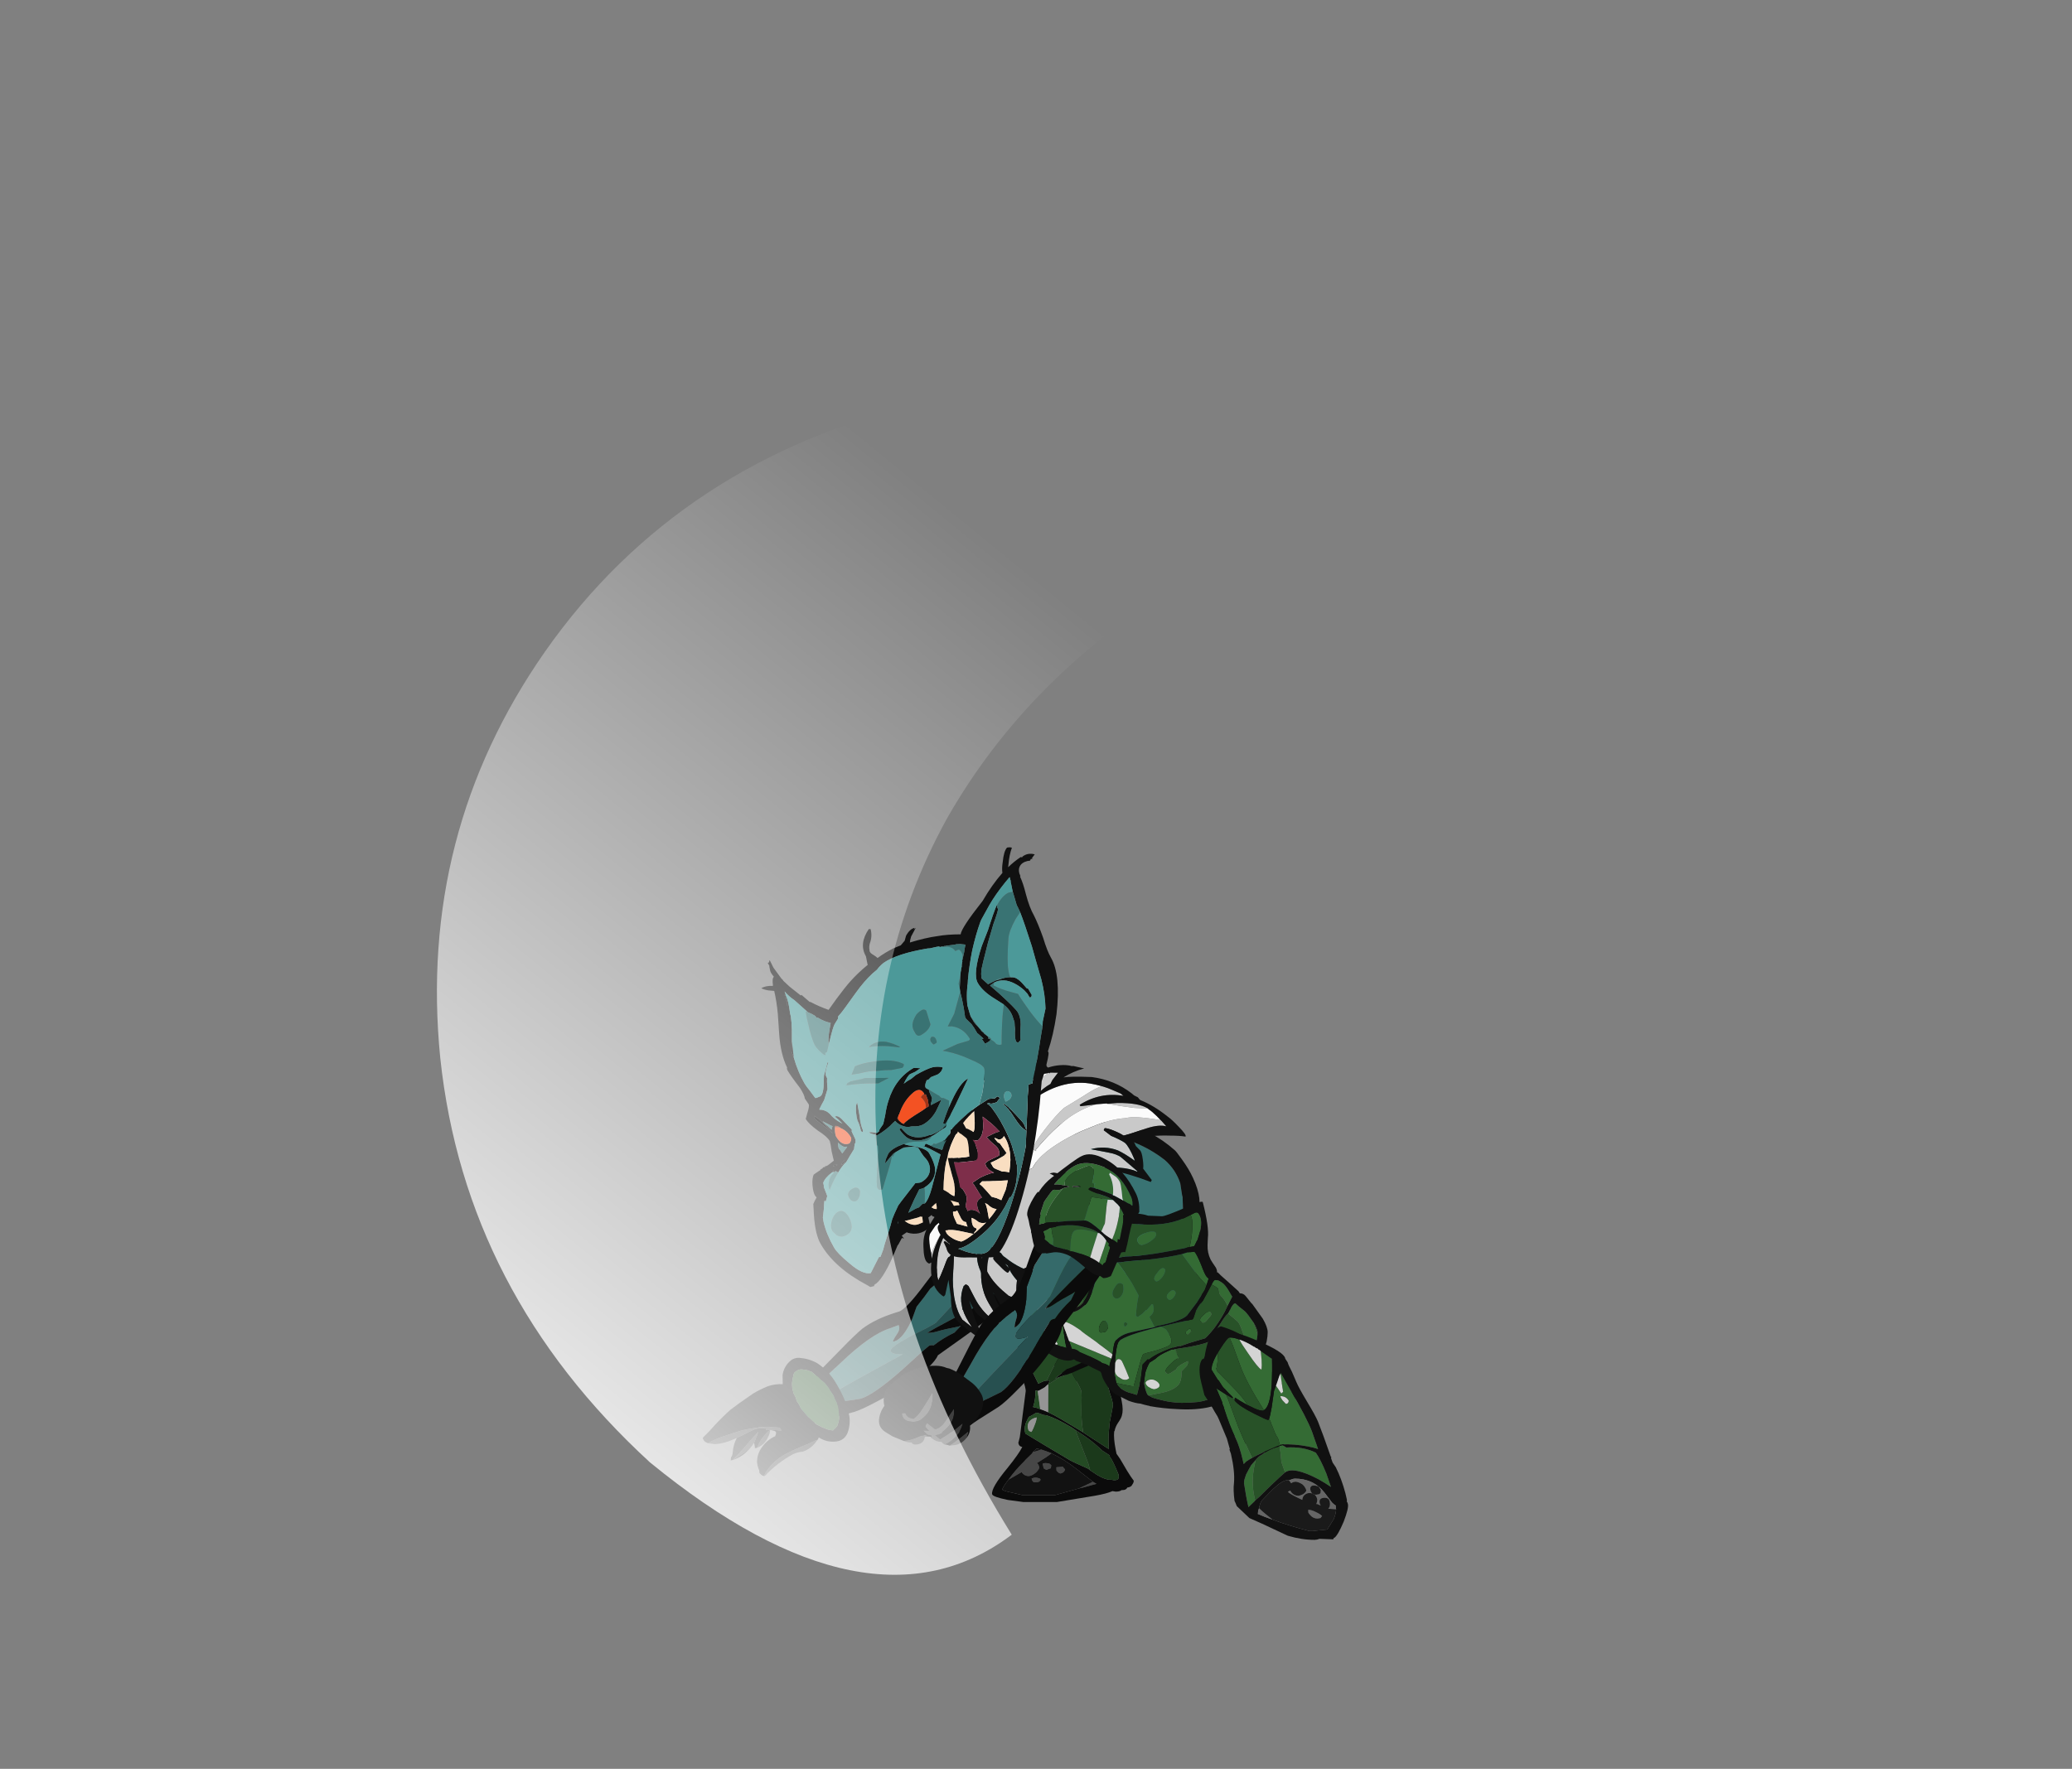 <?xml version="1.0" encoding="UTF-8" standalone="no"?>
<svg xmlns:ffdec="https://www.free-decompiler.com/flash" xmlns:xlink="http://www.w3.org/1999/xlink" ffdec:objectType="frame" height="248.15px" width="290.6px" xmlns="http://www.w3.org/2000/svg">
  <rect width="100%" height="100%" fill="#808080" stroke="none"/>
  <g transform="matrix(1.0, 0.0, 0.0, 1.0, 157.15, 211.9)">
    <use ffdec:characterId="293" ffdec:characterName="a_Shoulder2" height="71.05" transform="matrix(-0.036, 0.204, -0.204, -0.036, -9.316, -41.688)" width="64.75" xlink:href="#sprite0"/>
    <use ffdec:characterId="291" ffdec:characterName="a_Arm2" height="169.75" transform="matrix(0.06, 0.196, -0.196, 0.06, -16.355, -40.055)" width="92.4" xlink:href="#sprite1"/>
    <use ffdec:characterId="249" ffdec:characterName="a_Hand5" height="100.8" transform="matrix(-0.015, -0.205, -0.205, 0.015, -37.477, -5.737)" width="78.75" xlink:href="#sprite2"/>
    <use ffdec:characterId="287" ffdec:characterName="a_ULeg2" height="92.4" transform="matrix(-0.052, 0.206, -0.2, -0.039, 9.26, -26.154)" width="52.15" xlink:href="#sprite3"/>
    <use ffdec:characterId="285" ffdec:characterName="a_LLeg3" height="126.7" transform="matrix(0.208, 0.0, 0.041, 0.208, -22.983, -27.537)" width="100.1" xlink:href="#sprite4"/>
    <use ffdec:characterId="283" ffdec:characterName="a_Torso" height="164.5" transform="matrix(0.137, -0.155, 0.155, 0.137, -25.338, -36.273)" width="157.15" xlink:href="#sprite5"/>
    <use ffdec:characterId="281" ffdec:characterName="a_Mantle" height="144.9" transform="matrix(0.135, -0.158, 0.158, 0.135, -38.332, -39.796)" width="197.05" xlink:href="#sprite6"/>
    <use ffdec:characterId="279" ffdec:characterName="a_Waist" height="163.1" transform="matrix(0.145, -0.148, 0.148, 0.145, -18.324, -29.589)" width="148.05" xlink:href="#sprite7"/>
    <use ffdec:characterId="277" ffdec:characterName="a_ULeg" height="92.05" transform="matrix(0.221, -0.028, 0.047, 0.196, 9.977, -25.31)" width="53.9" xlink:href="#sprite8"/>
    <use ffdec:characterId="275" ffdec:characterName="a_LLeg" height="140.0" transform="matrix(0.208, 0.0, 0.048, 0.208, 9.736, -24.993)" width="79.8" xlink:href="#sprite9"/>
    <use ffdec:characterId="258" ffdec:characterName="a_FaceGrin" height="264.25" transform="matrix(0.18, -0.103, 0.103, 0.18, -60.979, -70.466)" width="256.55" xlink:href="#sprite10"/>
    <use ffdec:characterId="291" ffdec:characterName="a_Arm2" height="169.75" transform="matrix(0.117, 0.17, -0.17, 0.117, -4.863, -46.101)" width="92.4" xlink:href="#sprite1"/>
    <use ffdec:characterId="269" ffdec:characterName="a_Shoulder" height="61.25" transform="matrix(0.109, 0.239, -0.239, 0.109, -1.125, -51.682)" width="64.75" xlink:href="#sprite11"/>
    <use ffdec:characterId="195" ffdec:characterName="a_Hand6" height="60.9" transform="matrix(0.171, 0.118, -0.118, 0.171, -28.471, -23.264)" width="63.0" xlink:href="#sprite12"/>
    <use ffdec:characterId="193" ffdec:characterName="a_Swoosh13" height="167.65" id="am_Frame_13" transform="matrix(1.0, 0.0, 0.0, 1.0, -95.75, -158.65)" width="154.7" xlink:href="#sprite13"/>
  </g>
  <defs>
    <g id="sprite0" transform="matrix(1.0, 0.0, 0.0, 1.0, -1.4, 6.3)">
      <use ffdec:characterId="292" height="10.15" transform="matrix(7.0, 0.0, 0.0, 7.0, 1.4, -6.3)" width="9.25" xlink:href="#shape0"/>
    </g>
    <g id="shape0" transform="matrix(1.0, 0.0, 0.0, 1.0, -0.2, 0.9)">
      <path d="M5.6 1.0 Q5.75 1.0 5.85 1.0 6.0 1.05 6.15 0.95 6.3 0.85 6.45 0.85 6.55 0.9 7.3 1.35 L7.45 1.5 7.95 2.15 Q8.3 2.7 8.45 3.05 L7.95 3.15 Q7.65 2.25 6.45 1.5 6.0 1.2 5.6 1.0 M4.9 4.15 L4.8 4.2 Q4.45 4.4 3.9 5.5 L3.4 5.0 2.75 3.65 2.5 3.25 Q3.3 2.7 3.65 2.55 L4.75 3.95 4.9 4.15 M3.3 6.45 L3.05 6.75 3.0 6.85 2.85 6.55 Q2.8 6.65 2.75 6.65 L2.7 6.65 2.05 5.6 Q1.85 5.25 1.8 4.95 L1.7 4.85 Q1.75 4.5 1.8 4.2 L2.15 4.85 Q2.65 5.75 3.3 6.45 M3.15 2.0 L3.0 2.15 2.05 3.0 1.95 3.1 Q1.6 2.2 1.75 1.35 L1.6 1.25 1.25 1.8 Q1.1 2.05 1.1 2.3 1.05 2.4 1.25 3.0 L1.35 3.65 1.35 3.8 1.05 4.15 0.95 4.25 0.95 4.3 0.8 4.5 0.8 4.4 Q0.6 3.95 0.65 3.55 L0.7 3.35 Q0.9 1.45 2.15 0.4 3.15 -0.4 3.95 -0.35 4.8 -0.3 6.15 0.45 L5.95 0.55 Q5.6 0.7 5.4 0.85 5.3 0.35 4.5 0.15 4.0 0.05 3.45 0.0 2.45 -0.05 2.85 0.85 3.0 1.2 3.25 1.5 L3.0 1.7 3.1 1.6 Q3.2 1.75 3.2 1.9 L3.15 2.0 M7.6 3.7 L7.95 3.7 8.3 3.75 8.3 3.95 8.35 4.2 8.45 4.4 8.4 4.45 Q8.25 4.7 8.15 4.9 L7.95 5.15 7.8 4.65 7.6 3.7 M6.8 6.1 L6.65 6.2 Q5.9 6.75 5.45 7.2 L5.15 6.75 4.2 5.55 Q5.35 4.6 5.9 4.6 6.3 4.65 6.8 6.1 M4.95 7.85 Q4.8 8.0 4.75 8.15 L4.6 8.05 4.5 8.05 4.4 7.95 4.15 7.55 3.65 7.0 Q3.65 6.9 3.7 6.8 L3.65 6.7 3.75 6.35 4.15 6.9 Q4.5 7.4 4.95 7.85 M2.8 6.4 L2.65 6.2 2.75 6.4 2.8 6.4" fill="#244a24" fill-rule="evenodd" stroke="none"/>
      <path d="M7.95 3.15 L7.85 3.15 7.1 3.4 Q6.0 3.7 5.55 3.9 5.25 4.05 4.9 4.15 L4.75 3.95 3.65 2.55 Q3.3 2.7 2.5 3.25 L2.15 3.45 Q2.4 3.1 2.8 2.75 3.5 2.15 3.65 1.9 L3.7 1.85 3.55 1.8 Q3.4 1.8 3.15 2.0 L3.2 1.9 Q3.2 1.75 3.1 1.6 L3.0 1.7 3.25 1.5 Q3.0 1.2 2.85 0.85 2.45 -0.05 3.45 0.0 4.0 0.05 4.5 0.15 5.3 0.35 5.4 0.85 5.2 0.95 5.1 1.1 L5.25 1.05 5.5 1.05 5.6 1.0 Q6.0 1.2 6.45 1.5 7.65 2.25 7.95 3.15 M7.95 5.15 L7.9 5.2 6.9 6.0 6.8 6.1 Q6.3 4.65 5.9 4.6 5.35 4.6 4.2 5.55 L4.1 5.6 Q4.4 5.15 4.8 4.85 5.0 4.65 5.3 4.5 L5.45 4.4 5.65 4.3 Q6.35 3.95 7.1 3.8 L7.2 3.75 7.6 3.7 7.8 4.65 7.95 5.15 M4.85 1.1 Q4.3 1.3 4.2 1.45 4.4 1.4 4.8 1.25 L4.85 1.1" fill="#1b391b" fill-rule="evenodd" stroke="none"/>
      <path d="M6.15 -0.15 Q6.85 0.1 7.5 0.55 L7.65 0.55 Q7.85 0.6 8.45 1.1 9.15 1.75 9.1 2.15 L9.1 2.45 Q9.25 2.85 9.2 3.3 9.45 4.35 9.45 4.9 9.4 5.2 9.05 5.4 L8.75 5.5 8.7 5.55 Q8.3 5.6 8.1 5.7 7.7 5.8 7.25 6.15 6.8 6.55 6.1 7.85 5.65 8.75 5.25 8.9 5.2 9.05 5.05 9.1 4.8 9.25 4.6 9.25 L4.45 9.2 3.0 7.7 Q2.85 7.7 2.65 7.85 L2.3 7.25 Q1.45 5.9 1.15 5.6 L1.05 5.5 0.85 5.55 0.75 5.4 0.45 5.15 Q0.15 4.35 0.2 3.65 0.4 1.35 1.55 0.05 2.45 -0.95 3.35 -0.9 3.8 -0.85 6.15 -0.15 M7.55 0.55 L7.5 0.55 7.55 0.6 7.55 0.55 M7.95 3.15 L8.45 3.05 Q8.3 2.7 7.95 2.15 L7.45 1.5 7.3 1.35 Q6.55 0.9 6.45 0.85 6.3 0.85 6.15 0.95 6.0 1.05 5.85 1.0 5.75 1.0 5.6 1.0 L5.5 1.05 5.25 1.05 5.1 1.1 Q5.2 0.95 5.4 0.85 5.6 0.7 5.95 0.55 L6.15 0.45 Q4.8 -0.3 3.95 -0.35 3.15 -0.4 2.15 0.4 0.9 1.45 0.7 3.35 L0.65 3.55 Q0.6 3.95 0.8 4.4 L0.8 4.5 0.95 4.3 0.95 4.25 1.05 4.15 1.35 3.8 1.9 3.15 1.95 3.1 2.05 3.0 3.0 2.15 3.15 2.0 Q3.4 1.8 3.55 1.8 L3.7 1.85 3.65 1.9 Q3.5 2.15 2.8 2.75 2.4 3.1 2.15 3.45 L2.0 3.75 Q1.9 3.95 1.8 4.2 1.75 4.5 1.7 4.85 L1.8 4.95 Q1.85 5.25 2.05 5.6 L2.7 6.65 2.75 6.65 Q2.8 6.65 2.85 6.55 L3.0 6.85 3.05 6.75 3.3 6.45 Q3.65 5.9 3.85 5.6 L3.9 5.5 Q4.45 4.4 4.8 4.2 L4.9 4.15 Q5.25 4.05 5.55 3.9 6.0 3.7 7.1 3.4 L7.85 3.15 7.95 3.15 M7.95 5.15 L8.15 4.9 Q8.25 4.7 8.4 4.45 L8.45 4.4 8.35 4.2 8.3 3.95 8.3 3.75 7.95 3.7 7.6 3.7 7.2 3.75 7.1 3.8 Q6.35 3.95 5.65 4.3 L5.45 4.4 5.3 4.5 Q5.0 4.65 4.8 4.85 4.4 5.15 4.1 5.6 3.9 5.95 3.75 6.35 L3.65 6.7 3.7 6.8 Q3.65 6.9 3.65 7.0 L4.15 7.55 4.4 7.95 4.5 8.05 4.6 8.05 4.75 8.15 Q4.8 8.0 4.95 7.85 5.1 7.55 5.45 7.2 5.9 6.75 6.65 6.2 L6.8 6.1 6.9 6.0 7.9 5.2 7.95 5.15 M4.85 1.1 L4.8 1.25 Q4.4 1.4 4.2 1.45 4.3 1.3 4.85 1.1 M2.8 6.4 L2.75 6.4 2.65 6.2 2.8 6.4" fill="#0b0b0b" fill-rule="evenodd" stroke="none"/>
      <path d="M3.9 5.5 L3.85 5.6 Q3.65 5.9 3.3 6.45 2.65 5.75 2.15 4.85 L1.8 4.2 Q1.9 3.95 2.0 3.75 L2.15 3.45 2.5 3.25 2.75 3.65 3.4 5.0 3.9 5.5 M1.95 3.1 L1.9 3.15 1.35 3.8 1.35 3.65 1.25 3.0 Q1.05 2.4 1.1 2.3 1.1 2.05 1.25 1.8 L1.6 1.25 1.75 1.35 Q1.6 2.2 1.95 3.1 M5.45 7.2 Q5.1 7.55 4.95 7.85 4.5 7.4 4.15 6.9 L3.75 6.35 Q3.9 5.95 4.1 5.6 L4.2 5.55 5.15 6.75 5.45 7.2" fill="#949494" fill-rule="evenodd" stroke="none"/>
    </g>
    <g id="sprite1" transform="matrix(1.0, 0.0, 0.0, 1.0, 2.45, 4.55)">
      <use ffdec:characterId="290" height="24.25" transform="matrix(7.0, 0.0, 0.0, 7.0, -2.45, -4.55)" width="13.2" xlink:href="#shape1"/>
    </g>
    <g id="shape1" transform="matrix(1.0, 0.0, 0.0, 1.0, 0.35, 0.65)">
      <path d="M11.4 23.6 L10.65 23.6 Q10.2 23.6 9.7 23.15 9.65 22.4 9.15 21.25 L9.15 21.2 7.9 18.6 Q6.05 14.95 6.05 12.9 L6.0 12.05 6.1 12.05 Q6.45 12.05 6.7 12.35 7.05 12.8 7.3 13.0 L7.35 13.05 Q7.4 13.05 7.4 12.9 7.4 12.0 5.8 10.6 L4.8 9.85 4.1 8.85 3.5 8.05 2.8 6.4 2.45 5.55 Q2.4 5.25 2.25 5.0 L1.7 4.35 Q0.85 3.45 0.85 2.25 0.85 2.1 0.95 1.85 L1.15 1.45 Q1.55 0.6 1.8 0.35 L1.85 0.35 Q2.55 0.1 2.75 0.1 3.65 0.1 4.35 0.35 L4.15 1.25 Q4.15 1.45 3.4 3.2 L2.75 4.85 Q2.75 4.95 2.85 5.05 3.0 5.15 3.15 5.15 3.7 5.15 4.35 4.65 L4.85 4.4 4.8 4.45 Q4.8 4.9 5.75 6.6 L6.85 8.5 Q7.0 8.9 7.4 11.35 7.85 13.55 8.2 13.55 8.55 13.55 8.85 12.5 L9.15 13.95 Q10.65 21.35 11.4 23.6" fill="#356a6a" fill-rule="evenodd" stroke="none"/>
      <path d="M12.15 23.2 Q11.95 23.5 11.55 23.6 L11.4 23.6 Q10.65 21.35 9.15 13.95 L8.85 12.5 Q8.55 13.55 8.2 13.55 7.85 13.55 7.4 11.35 7.0 8.9 6.85 8.5 L5.75 6.6 Q4.8 4.9 4.8 4.45 L4.85 4.4 5.9 3.8 6.2 3.6 6.4 3.55 Q6.5 4.4 6.85 6.25 7.4 9.15 7.55 9.6 7.7 9.1 7.7 8.65 7.7 7.9 7.85 6.55 L7.85 6.25 8.3 7.05 Q8.5 8.35 8.9 9.35 8.8 9.55 8.8 9.75 8.8 9.9 10.3 13.05 11.8 16.35 11.8 17.7 L11.65 18.75 Q11.5 19.6 11.5 19.85 L11.8 21.05 11.9 21.65 Q12.05 22.4 12.05 22.55 12.05 22.8 12.1 23.0 L12.1 23.05 12.15 23.2 M4.35 0.35 Q5.35 0.6 5.9 1.35 L6.15 1.75 5.9 2.2 Q5.4 2.95 5.25 3.5 5.0 4.1 4.4 4.3 3.85 4.45 3.75 4.65 L3.9 4.85 3.95 4.85 4.1 4.75 Q4.2 4.7 4.35 4.65 3.7 5.15 3.15 5.15 3.0 5.15 2.85 5.05 2.75 4.95 2.75 4.85 L3.4 3.2 Q4.15 1.45 4.15 1.25 L4.35 0.35" fill="#275050" fill-rule="evenodd" stroke="none"/>
      <path d="M9.7 23.15 L9.7 23.55 9.55 23.55 6.7 18.3 Q5.6 16.3 5.3 15.55 4.75 14.0 4.75 11.95 L4.75 11.65 Q4.75 10.9 2.9 8.4 1.35 6.3 1.1 5.55 0.8 5.2 0.5 4.7 -0.35 3.3 -0.35 2.3 -0.3 1.6 -0.05 0.85 0.45 -0.45 1.25 -0.5 1.5 -0.65 1.75 -0.65 3.35 -0.65 5.2 -0.05 6.8 0.5 7.3 1.25 7.4 1.3 7.5 1.4 7.75 1.6 7.75 1.9 7.75 2.15 7.55 2.5 8.1 3.7 9.0 6.4 L9.95 9.25 Q10.85 10.0 11.8 13.15 12.25 14.7 12.55 16.4 12.85 17.95 12.85 18.7 L12.8 20.0 Q12.75 21.0 12.75 21.95 L12.65 23.35 12.6 23.4 12.4 23.4 Q12.25 23.4 12.15 23.2 L12.1 23.05 12.1 23.0 Q12.05 22.8 12.05 22.55 12.05 22.4 11.9 21.65 L11.8 21.05 11.5 19.85 Q11.5 19.6 11.65 18.75 L11.8 17.7 Q11.8 16.35 10.3 13.05 8.8 9.9 8.8 9.75 8.8 9.55 8.9 9.35 8.5 8.35 8.3 7.05 L7.85 6.25 7.85 6.55 Q7.7 7.9 7.7 8.65 7.7 9.1 7.55 9.6 7.4 9.15 6.85 6.25 6.5 4.4 6.4 3.55 L6.2 3.6 5.9 3.8 4.85 4.4 4.35 4.65 Q4.2 4.7 4.1 4.75 L3.95 4.85 3.9 4.85 3.75 4.65 Q3.85 4.45 4.4 4.3 5.0 4.1 5.25 3.5 5.4 2.95 5.9 2.2 L6.15 1.75 5.9 1.35 Q5.35 0.6 4.35 0.35 3.65 0.1 2.75 0.1 2.55 0.1 1.85 0.35 L1.8 0.35 Q1.55 0.6 1.15 1.45 L0.95 1.85 Q0.85 2.1 0.85 2.25 0.85 3.45 1.7 4.35 L2.25 5.0 Q2.4 5.25 2.45 5.55 L2.8 6.4 3.5 8.05 4.1 8.85 4.8 9.85 5.8 10.6 Q7.4 12.0 7.4 12.9 7.4 13.05 7.35 13.05 L7.3 13.0 Q7.05 12.8 6.7 12.35 6.45 12.05 6.1 12.05 L6.0 12.05 6.05 12.9 Q6.05 14.95 7.9 18.6 L9.15 21.2 9.15 21.25 Q9.65 22.4 9.7 23.15" fill="#0b0b0b" fill-rule="evenodd" stroke="none"/>
    </g>
    <g id="sprite2" transform="matrix(1.0, 0.0, 0.0, 1.0, 3.5, 0.35)">
      <use ffdec:characterId="248" height="14.4" transform="matrix(7.0, 0.0, 0.0, 7.0, -3.5, -0.35)" width="11.25" xlink:href="#shape2"/>
    </g>
    <g id="shape2" transform="matrix(1.0, 0.0, 0.0, 1.0, 0.5, 0.05)">
      <path d="M3.1 13.9 L2.95 13.2 Q2.95 12.3 3.3 11.35 L3.6 10.55 4.05 9.45 Q4.3 8.75 4.1 8.1 L3.95 8.15 3.95 7.8 Q3.9 7.2 3.8 6.65 L4.1 6.8 4.2 7.5 Q4.35 8.3 4.25 9.1 4.2 9.95 4.05 10.75 L3.65 12.35 Q3.45 13.15 3.1 13.9 M2.3 9.15 Q2.55 8.35 3.35 7.95 3.6 7.8 3.95 7.75 3.8 8.0 3.6 8.2 3.05 8.8 2.3 9.15 M-0.5 8.7 L-0.5 8.6 Q0.1 7.95 0.6 7.2 1.05 6.5 1.4 5.75 1.6 5.25 1.6 4.75 1.8 3.9 2.55 3.3 L2.65 3.2 2.6 3.4 Q2.3 4.15 2.05 4.95 1.8 5.7 1.5 6.4 1.15 7.15 0.65 7.75 0.15 8.3 -0.5 8.7 M3.85 8.9 L3.35 9.45 2.25 10.55 Q1.75 11.05 1.3 11.6 1.55 11.1 1.8 10.65 2.2 9.95 2.8 9.4 L3.85 8.9 M3.9 9.1 L3.9 9.1" fill="#2c2c2c" fill-rule="evenodd" stroke="none"/>
      <path d="M2.65 3.2 L2.8 3.1 2.85 3.1 2.85 3.05 Q2.3 2.3 2.35 1.4 2.4 0.6 3.1 0.25 3.85 -0.1 4.7 -0.05 5.45 0.05 6.2 0.25 7.1 0.55 7.9 0.95 8.65 1.3 9.3 1.85 9.75 2.25 10.1 2.7 10.6 3.45 10.75 4.4 10.8 4.9 10.55 5.25 10.05 5.95 9.2 6.15 L8.3 6.2 Q8.4 6.95 8.2 7.7 7.95 8.45 7.6 9.15 L6.8 10.5 6.2 11.45 Q5.55 12.3 4.8 13.1 4.25 13.65 3.75 14.25 L3.65 14.35 3.6 14.35 Q3.4 14.3 3.25 14.15 L3.1 13.9 Q3.45 13.15 3.65 12.35 L4.05 10.75 Q4.2 9.95 4.25 9.1 4.35 8.3 4.2 7.5 L4.1 6.8 3.8 6.65 Q3.9 7.2 3.95 7.8 L3.95 8.15 4.1 8.1 Q4.3 8.75 4.05 9.45 L3.6 10.55 3.3 11.35 3.4 11.05 Q2.75 11.45 2.0 11.55 1.7 11.6 1.55 11.75 L1.25 11.8 Q1.4 10.95 1.9 10.3 2.3 9.8 2.8 9.4 L2.35 9.35 2.3 9.4 2.3 9.3 2.25 9.3 2.3 9.2 2.3 9.15 Q3.05 8.8 3.6 8.2 3.8 8.0 3.95 7.75 L3.8 7.3 3.7 7.2 3.55 7.2 3.3 7.3 Q3.0 8.1 2.4 8.6 1.75 9.2 0.9 9.25 0.5 9.25 0.1 9.1 L-0.15 9.1 Q-0.4 8.95 -0.5 8.7 0.15 8.3 0.65 7.75 1.15 7.15 1.5 6.4 1.8 5.7 2.05 4.95 2.3 4.15 2.6 3.4 L2.65 3.2 M9.0 3.0 L8.75 2.7 8.4 2.4 8.1 2.1 7.8 1.9 Q7.6 1.75 7.35 1.65 L6.85 1.35 6.5 1.25 6.15 1.1 5.8 1.0 5.4 0.95 4.6 0.95 Q4.4 1.0 4.2 1.05 4.0 1.15 3.85 1.2 3.75 1.3 3.65 1.4 L3.5 1.6 Q3.45 1.6 3.45 1.65 3.5 1.95 3.6 2.2 L3.85 2.7 4.15 3.2 4.7 3.75 5.05 4.05 5.4 4.3 5.8 4.6 6.2 4.75 6.55 4.95 6.95 5.05 7.3 5.2 7.8 5.3 8.3 5.3 8.75 5.2 9.25 5.05 Q9.35 5.0 9.45 4.85 L9.5 4.75 Q9.65 4.5 9.6 4.2 L9.5 3.75 Q9.4 3.5 9.3 3.3 L9.0 3.0 M3.85 8.9 L2.8 9.4 Q2.2 9.95 1.8 10.65 1.55 11.1 1.3 11.6 1.75 11.05 2.25 10.55 L3.35 9.45 3.85 8.9 M3.9 9.1 L3.9 9.1" fill="#0b0b0b" fill-rule="evenodd" stroke="none"/>
      <path d="M9.0 3.0 L9.3 3.3 Q9.4 3.5 9.5 3.75 L9.6 4.2 Q9.65 4.5 9.5 4.75 L9.45 4.85 Q9.35 5.0 9.25 5.05 L8.75 5.2 8.3 5.3 7.8 5.3 7.3 5.2 6.95 5.05 6.55 4.95 6.2 4.75 5.8 4.6 5.4 4.3 5.05 4.05 4.7 3.75 4.15 3.2 3.85 2.7 3.6 2.2 Q3.5 1.95 3.45 1.65 3.45 1.6 3.5 1.6 L3.65 1.4 Q3.75 1.3 3.85 1.2 4.0 1.15 4.2 1.05 4.4 1.0 4.6 0.95 L5.4 0.95 5.8 1.0 6.15 1.1 6.5 1.25 6.85 1.35 7.35 1.65 Q7.6 1.75 7.8 1.9 L8.1 2.1 8.4 2.4 8.75 2.7 9.0 3.0" fill="#244a24" fill-rule="evenodd" stroke="none"/>
    </g>
    <g id="sprite3" transform="matrix(1.0, 0.0, 0.0, 1.0, -2.1, 0.35)">
      <use ffdec:characterId="286" height="13.2" transform="matrix(7.0, 0.0, 0.0, 7.0, 2.1, -0.35)" width="7.45" xlink:href="#shape3"/>
    </g>
    <g id="shape3" transform="matrix(1.0, 0.0, 0.0, 1.0, -0.3, 0.05)">
      <path d="M1.35 2.8 L2.0 1.95 2.1 1.95 1.7 3.75 1.9 3.85 Q2.1 4.3 1.95 4.8 L1.8 4.95 Q1.65 5.05 1.45 5.05 1.1 6.8 0.45 8.5 L0.45 8.45 Q0.1 6.7 0.55 5.1 0.9 3.9 1.35 2.8 M1.6 7.75 Q1.6 7.9 1.55 8.0 L1.4 8.3 Q1.35 8.4 1.25 8.4 L1.2 8.4 Q1.0 8.3 0.85 8.05 0.95 7.75 1.25 7.6 L1.55 7.65 1.6 7.75 M2.25 6.75 L2.3 6.65 Q2.5 6.35 2.8 6.55 L2.85 6.7 Q2.9 6.95 2.65 7.0 L2.55 7.0 Q2.35 6.9 2.25 6.75" fill="#353535" fill-rule="evenodd" stroke="none"/>
      <path d="M0.45 8.5 Q1.1 6.8 1.45 5.05 1.65 5.05 1.8 4.95 L1.95 4.8 Q2.1 4.3 1.9 3.85 L1.7 3.75 2.1 1.95 2.0 1.95 1.35 2.8 Q1.95 1.55 2.9 0.45 L3.4 -0.05 Q4.2 -0.05 4.8 0.5 6.8 2.35 7.45 5.0 7.75 6.3 7.75 7.7 7.7 9.15 7.15 10.5 6.55 11.75 5.5 12.7 4.6 13.5 3.45 12.85 1.5 11.85 0.8 9.7 0.6 9.1 0.45 8.5 M2.25 6.75 Q2.35 6.9 2.55 7.0 L2.65 7.0 Q2.9 6.95 2.85 6.7 L2.8 6.55 Q2.5 6.35 2.3 6.65 L2.25 6.75 M1.6 7.75 L1.55 7.65 1.25 7.6 Q0.95 7.75 0.85 8.05 1.0 8.3 1.2 8.4 L1.25 8.4 Q1.35 8.4 1.4 8.3 L1.55 8.0 Q1.6 7.9 1.6 7.75" fill="#0b0b0b" fill-rule="evenodd" stroke="none"/>
    </g>
    <g id="sprite4" transform="matrix(1.0, 0.0, 0.0, 1.0, 37.1, -1.75)">
      <use ffdec:characterId="284" height="18.1" transform="matrix(7.0, 0.0, 0.0, 7.0, -37.1, 1.75)" width="14.3" xlink:href="#shape4"/>
    </g>
    <g id="shape4" transform="matrix(1.0, 0.0, 0.0, 1.0, 5.3, -0.25)">
      <path d="M1.2 13.65 Q0.8 13.95 -0.4 14.6 -0.25 14.7 -0.25 15.0 -0.25 15.15 -0.65 15.5 -1.15 15.85 -1.45 15.85 -1.8 15.85 -2.0 15.55 L-2.0 15.45 -3.45 16.2 Q-2.7 15.35 -1.55 14.4 L-1.45 14.3 -0.65 13.65 -0.65 13.6 -0.6 13.6 -0.6 13.55 -0.05 13.4 0.3 13.3 Q0.75 13.45 1.2 13.65 M3.15 17.05 L4.65 16.4 4.95 16.6 3.6 16.95 3.15 17.05 M1.95 15.5 Q1.75 15.6 1.65 15.6 1.5 15.55 1.45 15.45 1.35 15.35 1.35 15.3 L1.4 15.0 2.05 14.95 Q2.05 15.05 2.2 15.2 2.15 15.35 1.95 15.5 M0.95 14.8 L0.85 15.1 Q0.8 15.1 0.4 15.25 L0.2 15.15 Q0.15 15.1 0.15 14.9 L0.15 14.65 Q0.4 14.55 0.8 14.65 L0.95 14.8 M-0.35 16.2 Q-0.5 16.45 -0.85 16.45 -1.15 16.45 -1.1 16.4 -1.2 16.3 -1.2 16.1 -0.8 15.9 -0.4 16.1 L-0.35 16.2" fill="#474747" fill-rule="evenodd" stroke="none"/>
      <path d="M4.65 11.65 Q5.6 12.35 6.8 13.25 6.9 12.4 7.15 11.5 L7.4 10.65 Q8.05 9.05 8.05 8.9 8.05 8.35 7.95 7.75 L7.95 7.7 Q7.95 7.2 7.85 6.25 7.75 5.25 7.55 4.85 L7.6 4.6 7.55 4.6 Q7.05 5.0 5.55 5.55 L4.7 5.9 3.45 6.3 2.95 6.45 Q3.6 6.0 4.25 5.55 L4.85 5.35 4.9 5.3 4.95 5.3 5.75 4.95 6.15 4.75 6.6 4.4 Q6.7 4.3 6.7 4.2 L6.7 4.15 6.8 4.15 6.7 4.1 6.7 3.95 6.65 3.95 6.55 4.0 4.85 3.0 4.65 2.9 Q2.95 1.9 2.1 1.45 1.65 1.25 1.4 1.15 1.25 1.65 1.1 2.2 0.65 3.7 0.65 4.85 L0.7 5.15 0.95 5.95 1.25 6.95 1.7 6.75 Q1.95 6.65 2.15 6.65 L2.4 6.65 2.3 6.85 2.2 7.0 2.05 7.1 1.8 7.3 1.7 7.35 Q1.15 7.65 1.05 7.65 L0.85 7.6 Q0.7 8.45 0.3 9.2 0.6 9.25 0.95 9.4 1.25 9.5 1.65 9.7 2.15 9.95 2.75 10.35 3.5 10.85 4.45 11.5 L4.65 11.65 M7.8 3.6 Q8.7 3.45 8.7 4.25 8.7 4.55 8.8 5.0 8.9 5.5 8.9 5.7 L8.95 6.3 Q9.0 6.75 9.0 7.2 L8.95 8.15 8.95 8.65 Q8.95 9.5 8.7 10.0 8.6 10.25 8.2 10.7 7.85 11.1 7.7 11.5 L7.65 11.55 Q7.45 12.2 7.45 13.3 L7.45 13.7 7.7 14.2 8.15 15.35 Q8.4 15.95 8.6 16.3 8.55 16.5 8.4 16.65 8.25 16.9 7.9 16.95 L7.85 16.95 Q7.7 17.2 7.35 17.2 L7.25 17.2 Q7.05 17.35 6.65 17.35 L6.35 17.3 Q5.75 17.55 4.55 17.75 L0.8 18.35 -2.45 18.35 -3.9 18.15 Q-5.3 17.85 -5.3 17.6 -5.3 17.0 -3.3 15.05 -1.95 13.7 -1.5 13.05 -1.7 13.0 -1.75 12.9 -1.8 12.85 -1.8 12.65 L-1.55 12.1 -1.35 11.5 -0.9 10.1 Q-0.2 7.95 -0.1 7.65 -0.05 7.4 -0.15 6.45 -0.25 5.7 0.0 5.35 L0.0 5.3 -0.1 4.1 Q-0.1 3.55 0.0 2.95 0.0 2.25 0.65 0.85 1.0 0.05 1.6 0.3 1.75 0.35 2.1 0.65 L2.65 1.05 Q3.6 1.7 5.9 2.8 7.05 3.4 7.5 3.65 L7.8 3.6 M4.05 11.5 L3.6 11.15 Q2.35 10.3 1.45 10.0 L1.1 9.95 Q0.7 9.75 0.5 9.75 -0.25 10.15 -0.3 10.15 L-0.65 10.65 Q-0.9 11.05 -0.95 11.5 L-0.95 11.75 0.65 12.85 2.8 14.3 Q3.2 14.55 4.45 15.15 L4.6 15.3 4.8 15.45 Q5.5 16.05 6.2 16.2 L6.45 16.2 6.7 16.25 Q7.0 16.25 7.1 16.15 7.25 16.05 7.25 15.7 7.15 15.2 7.0 14.65 6.9 14.25 6.75 14.0 L6.75 13.85 6.15 13.4 5.6 12.8 5.55 12.75 Q4.9 12.1 4.05 11.5 M4.65 16.4 L3.35 15.2 Q2.25 14.2 1.35 13.75 L1.2 13.65 Q0.75 13.45 0.3 13.3 L-0.15 13.2 -0.6 13.55 -0.6 13.6 -0.65 13.6 -0.65 13.65 -1.45 14.3 -1.55 14.4 Q-2.7 15.35 -3.45 16.2 -3.95 16.7 -4.25 17.15 -4.1 17.3 -3.35 17.45 -2.55 17.65 -2.35 17.7 L0.7 17.7 Q1.65 17.45 3.15 17.05 L3.6 16.95 4.95 16.6 4.65 16.4" fill="#0b0b0b" fill-rule="evenodd" stroke="none"/>
      <path d="M4.7 5.9 L4.75 6.1 Q5.25 7.4 5.25 7.65 5.25 7.95 4.9 9.5 4.7 10.45 4.65 11.5 L4.65 11.65 4.45 11.5 Q3.5 10.85 2.75 10.35 2.15 9.95 1.65 9.7 L1.9 8.45 2.2 7.0 2.3 6.85 2.4 6.9 3.45 6.3 4.7 5.9 M0.95 9.4 Q0.6 9.25 0.3 9.2 0.7 8.45 0.85 7.6 L1.05 7.65 1.0 8.55 0.95 9.4 M2.15 6.65 Q1.95 6.65 1.7 6.75 L1.25 6.95 0.95 5.95 0.7 5.15 Q1.0 3.55 1.9 1.9 L2.1 1.45 Q2.95 1.9 4.65 2.9 L4.85 3.0 Q3.5 4.6 2.15 6.6 L2.15 6.65 M4.6 15.3 L4.45 15.15 Q3.2 14.55 2.8 14.3 L0.65 12.85 -0.95 11.75 -0.95 11.5 Q-0.9 11.05 -0.65 10.65 L-0.3 10.15 Q-0.25 10.15 0.5 9.75 0.7 9.75 1.1 9.95 L1.45 10.0 Q2.35 10.3 3.6 11.15 L4.05 11.5 3.95 11.45 3.95 11.5 4.1 12.25 4.55 14.65 4.6 15.3 M0.1 10.95 Q0.4 10.45 0.45 10.2 -0.05 10.3 -0.35 10.6 -0.6 10.9 -0.6 11.2 -0.6 11.4 -0.55 11.5 L-0.35 11.6 -0.25 11.5 Q-0.1 11.3 0.1 10.95" fill="#244a24" fill-rule="evenodd" stroke="none"/>
      <path d="M4.7 5.9 L5.55 5.55 Q7.05 5.0 7.55 4.6 L7.6 4.6 7.55 4.85 Q7.75 5.25 7.85 6.25 7.95 7.2 7.95 7.7 L7.95 7.75 Q8.05 8.35 8.05 8.9 8.05 9.05 7.4 10.65 L7.15 11.5 Q6.9 12.4 6.8 13.25 5.6 12.35 4.65 11.65 L4.65 11.5 Q4.7 10.45 4.9 9.5 5.25 7.95 5.25 7.65 5.25 7.4 4.75 6.1 L4.7 5.9 M2.3 6.85 L2.4 6.65 2.15 6.65 2.15 6.6 Q3.5 4.6 4.85 3.0 L6.55 4.0 6.65 3.95 6.7 3.95 6.7 4.1 6.8 4.15 6.7 4.15 6.7 4.2 Q6.7 4.3 6.6 4.4 L6.15 4.75 5.75 4.95 4.95 5.3 4.9 5.3 4.85 5.35 4.25 5.55 Q3.6 6.0 2.95 6.45 L3.45 6.3 2.4 6.9 2.3 6.85 M4.6 15.3 L4.55 14.65 4.1 12.25 3.95 11.5 3.95 11.45 4.05 11.5 Q4.9 12.1 5.55 12.75 L5.6 12.8 6.15 13.4 6.75 13.85 6.75 14.0 Q6.9 14.25 7.0 14.65 7.15 15.2 7.25 15.7 7.25 16.05 7.1 16.15 7.0 16.25 6.7 16.25 L6.45 16.2 6.2 16.2 Q5.5 16.05 4.8 15.45 L4.6 15.3" fill="#1b391b" fill-rule="evenodd" stroke="none"/>
      <path d="M1.65 9.7 Q1.25 9.5 0.95 9.4 L1.0 8.55 1.05 7.65 Q1.15 7.65 1.7 7.35 L1.8 7.3 2.05 7.1 2.2 7.0 1.9 8.45 1.65 9.7 M0.7 5.15 L0.65 4.85 Q0.65 3.7 1.1 2.2 1.25 1.65 1.4 1.15 1.65 1.25 2.1 1.45 L1.9 1.9 Q1.0 3.55 0.7 5.15 M0.1 10.95 Q-0.1 11.3 -0.25 11.5 L-0.35 11.6 -0.55 11.5 Q-0.6 11.4 -0.6 11.2 -0.6 10.9 -0.35 10.6 -0.05 10.3 0.45 10.2 0.4 10.45 0.1 10.95" fill="#949494" fill-rule="evenodd" stroke="none"/>
      <path d="M1.2 13.65 L1.35 13.75 Q2.25 14.2 3.35 15.2 L4.65 16.4 3.15 17.05 Q1.65 17.45 0.7 17.7 L-2.35 17.7 Q-2.55 17.65 -3.35 17.45 -4.1 17.3 -4.25 17.15 -3.95 16.7 -3.45 16.2 L-2.0 15.45 -2.0 15.55 Q-1.8 15.85 -1.45 15.85 -1.15 15.85 -0.65 15.5 -0.25 15.15 -0.25 15.0 -0.25 14.7 -0.4 14.6 0.8 13.95 1.2 13.65 M0.3 13.3 L-0.05 13.4 -0.6 13.55 -0.15 13.2 0.3 13.3 M0.95 14.8 L0.8 14.65 Q0.4 14.55 0.15 14.65 L0.15 14.9 Q0.15 15.1 0.2 15.15 L0.4 15.25 Q0.8 15.1 0.85 15.1 L0.95 14.8 M1.95 15.5 Q2.15 15.35 2.2 15.2 2.05 15.05 2.05 14.95 L1.4 15.0 1.35 15.3 Q1.35 15.35 1.45 15.45 1.5 15.55 1.65 15.6 1.75 15.6 1.95 15.5 M-0.35 16.2 L-0.4 16.1 Q-0.8 15.9 -1.2 16.1 -1.2 16.3 -1.1 16.4 -1.15 16.45 -0.85 16.45 -0.5 16.45 -0.35 16.2" fill="#121212" fill-rule="evenodd" stroke="none"/>
    </g>
    <g id="sprite5" transform="matrix(1.0, 0.0, 0.0, 1.0, 19.6, -3.5)">
      <use ffdec:characterId="282" height="23.5" transform="matrix(7.0, 0.0, 0.0, 7.0, -19.6, 3.5)" width="22.45" xlink:href="#shape5"/>
    </g>
    <g id="shape5" transform="matrix(1.0, 0.0, 0.0, 1.0, 2.8, -0.5)">
      <path d="M0.0 4.95 L1.05 5.1 Q1.65 5.15 2.75 5.65 L3.3 5.9 10.05 5.75 Q12.75 5.2 13.15 5.2 L13.25 5.2 Q14.05 6.15 14.55 6.95 14.25 7.35 13.7 7.85 12.6 8.95 12.6 9.55 11.2 10.45 10.25 10.8 L10.2 10.85 6.15 11.8 5.45 11.75 6.0 11.95 6.05 11.95 6.2 12.05 6.45 12.05 Q8.0 12.5 11.0 12.95 L12.5 13.2 11.8 14.05 9.6 15.8 9.1 15.9 Q8.25 15.8 5.65 14.4 L4.85 14.0 Q4.0 13.5 3.15 13.05 L-0.8 14.3 Q-1.1 14.3 -1.4 14.15 L-1.6 13.65 Q-1.8 12.5 -1.8 12.25 -1.8 12.0 -1.65 11.45 L-1.55 11.2 -1.3 10.8 0.5 11.0 1.35 11.15 0.45 9.95 Q-0.3 8.95 -1.0 7.85 L-1.2 7.55 -1.05 6.9 Q-0.8 6.1 -0.55 5.75 -0.35 5.4 0.0 4.95" fill="#4c9999" fill-rule="evenodd" stroke="none"/>
      <path d="M-1.4 14.15 Q-1.1 14.3 -0.8 14.3 L3.15 13.05 Q4.0 13.5 4.85 14.0 L5.65 14.4 Q8.25 15.8 9.1 15.9 L9.6 15.8 11.8 14.05 12.5 13.2 11.0 12.95 Q8.0 12.5 6.45 12.05 L6.2 12.05 6.05 11.95 6.0 11.95 5.45 11.75 6.15 11.8 10.2 10.85 10.25 10.8 Q11.2 10.45 12.6 9.55 12.6 8.95 13.7 7.85 14.25 7.35 14.55 6.95 14.05 6.15 13.25 5.2 L13.15 5.2 Q12.75 5.2 10.05 5.75 L3.3 5.9 2.75 5.65 Q1.65 5.15 1.05 5.1 L0.0 4.95 0.15 4.8 0.75 4.35 Q1.75 3.5 2.5 3.1 L2.85 2.9 Q3.8 2.45 4.85 2.15 6.1 1.85 7.5 1.75 L10.5 1.85 15.05 3.7 Q16.1 4.65 16.85 5.95 L16.85 6.0 16.9 6.05 16.9 6.1 16.95 6.15 17.15 6.55 17.15 6.6 17.2 6.7 17.6 7.55 Q18.2 9.2 18.3 10.95 18.3 12.35 17.6 13.55 L16.85 14.45 16.75 14.6 15.8 15.5 15.65 15.6 15.5 15.75 Q14.9 16.2 14.5 16.7 L13.6 17.8 Q13.0 18.5 12.8 18.95 L12.45 19.7 Q11.7 21.25 10.75 22.35 L10.45 22.65 10.4 22.65 10.05 22.8 Q9.45 23.0 7.45 22.75 L7.25 22.75 Q5.8 22.55 4.45 21.7 L3.5 21.05 3.15 20.75 1.8 18.5 -1.3 14.3 -1.4 14.15 M-1.2 7.55 L-1.0 7.85 Q-0.3 8.95 0.45 9.95 L1.35 11.15 0.5 11.0 -1.3 10.8 -1.25 10.65 Q-1.1 10.6 -1.05 10.45 L-1.0 10.35 -0.95 10.1 Q-0.95 9.95 -1.45 9.05 L-1.45 9.0 -1.35 8.5 -1.2 7.55" fill="#397373" fill-rule="evenodd" stroke="none"/>
      <path d="M14.2 1.6 L15.35 2.55 Q17.15 3.7 18.25 5.55 19.65 7.95 19.65 11.05 19.65 11.25 19.45 12.1 19.2 13.25 18.8 14.15 17.85 16.3 16.5 16.75 L15.65 17.8 Q14.45 19.2 14.1 19.9 L14.0 20.15 Q13.5 21.85 12.6 22.9 11.65 24.0 10.65 23.9 L10.35 23.85 Q9.5 24.1 8.4 23.95 3.7 23.45 1.25 20.4 0.45 19.35 0.0 18.2 L-0.95 16.45 Q-1.6 15.65 -2.5 15.0 -2.7 14.85 -2.75 14.7 -2.8 14.5 -2.8 14.0 -2.8 13.45 -2.75 12.75 L-2.8 12.15 Q-2.8 11.75 -2.5 10.6 L-2.4 10.35 Q-2.45 10.05 -2.4 9.8 -2.55 9.5 -2.7 9.0 L-2.75 8.4 -2.75 8.3 Q-2.5 7.65 -2.05 5.85 L-1.15 4.4 -0.5 3.7 -0.1 3.3 Q0.85 2.8 2.0 2.2 3.25 1.5 4.45 0.95 L4.85 0.85 5.55 0.7 Q6.55 0.5 7.0 0.5 11.5 0.6 13.75 1.4 L14.2 1.6 M0.0 4.95 Q-0.35 5.4 -0.55 5.75 -0.8 6.1 -1.05 6.9 L-1.2 7.55 -1.35 8.5 -1.45 9.0 -1.45 9.05 Q-0.95 9.95 -0.95 10.1 L-1.0 10.35 -1.05 10.45 Q-1.1 10.6 -1.25 10.65 L-1.3 10.8 -1.55 11.2 -1.65 11.45 Q-1.8 12.0 -1.8 12.25 -1.8 12.5 -1.6 13.65 L-1.4 14.15 -1.3 14.3 1.8 18.5 3.15 20.75 3.5 21.05 4.45 21.7 Q5.8 22.55 7.25 22.75 L7.45 22.75 Q9.45 23.0 10.05 22.8 L10.4 22.65 10.45 22.65 10.75 22.35 Q11.7 21.25 12.45 19.7 L12.8 18.95 Q13.0 18.5 13.6 17.8 L14.5 16.7 Q14.9 16.2 15.5 15.75 L15.65 15.6 15.8 15.5 16.75 14.6 16.85 14.45 17.6 13.55 Q18.3 12.35 18.3 10.95 18.2 9.2 17.6 7.55 L17.2 6.7 17.15 6.6 17.15 6.55 16.95 6.15 16.9 6.1 16.9 6.05 16.85 6.0 16.85 5.95 Q16.1 4.65 15.05 3.7 L10.5 1.85 7.5 1.75 Q6.1 1.85 4.85 2.15 3.8 2.45 2.85 2.9 L2.5 3.1 Q1.75 3.5 0.75 4.35 L0.15 4.8 0.0 4.95" fill="#111111" fill-rule="evenodd" stroke="none"/>
      <path d="M15.75 4.1 Q15.5 3.95 15.3 3.95 13.55 3.75 10.0 6.95 7.1 9.5 5.6 11.55 2.85 15.5 1.85 20.25 L1.7 20.35 1.25 20.4 Q1.2 20.35 -0.2 18.0 L-1.6 15.6 Q-1.6 14.2 0.7 10.0 1.75 8.1 3.3 5.6 3.95 4.65 5.55 3.35 7.5 1.85 9.4 1.1 11.75 0.15 13.5 0.7 15.6 1.35 16.65 4.1 16.05 4.25 15.75 4.1 M8.9 7.15 Q11.35 4.95 14.6 2.5 12.4 0.75 9.6 1.85 7.25 2.75 4.75 5.45 L4.1 6.2 Q2.45 8.05 1.1 10.35 -0.35 12.75 -0.35 13.6 -0.35 13.8 -0.55 14.4 -0.8 15.05 -0.8 15.25 -0.8 15.3 -0.45 15.85 L0.0 16.6 1.05 18.4 1.05 18.45 Q1.45 16.45 2.65 14.35 3.8 12.35 5.7 10.25 7.05 8.8 8.9 7.15" fill="#000000" fill-rule="evenodd" stroke="none"/>
      <path d="M4.1 6.2 Q5.7 6.7 8.9 7.15 7.05 8.8 5.7 10.25 3.8 12.35 2.65 14.35 L2.4 14.3 Q0.95 14.0 0.15 14.85 -0.25 15.2 -0.45 15.85 -0.8 15.3 -0.8 15.25 -0.8 15.05 -0.55 14.4 -0.35 13.8 -0.35 13.6 -0.35 12.75 1.1 10.35 2.45 8.05 4.1 6.2" fill="#82876d" fill-rule="evenodd" stroke="none"/>
      <path d="M4.1 6.2 L4.75 5.45 Q7.25 2.75 9.6 1.85 12.4 0.75 14.6 2.5 11.35 4.95 8.9 7.15 5.7 6.7 4.1 6.2 M2.65 14.35 Q1.45 16.45 1.05 18.45 L1.05 18.4 0.0 16.6 -0.45 15.85 Q-0.25 15.2 0.15 14.85 0.95 14.0 2.4 14.3 L2.65 14.35" fill="#666666" fill-rule="evenodd" stroke="none"/>
    </g>
    <g id="sprite6" transform="matrix(1.0, 0.0, 0.0, 1.0, 22.05, 10.15)">
      <use ffdec:characterId="280" height="20.7" transform="matrix(7.0, 0.0, 0.0, 7.0, -22.05, -10.15)" width="28.15" xlink:href="#shape6"/>
    </g>
    <g id="shape6" transform="matrix(1.0, 0.0, 0.0, 1.0, 3.15, 1.45)">
      <path d="M4.35 3.75 L4.45 3.7 4.75 3.65 Q5.15 3.65 6.25 4.2 L7.3 4.75 7.55 4.7 7.55 4.65 7.65 4.75 7.75 4.65 Q7.85 4.3 8.05 3.25 L8.15 2.55 8.6 1.8 Q9.45 0.55 10.75 -0.4 9.7 3.45 9.75 4.15 9.75 4.35 9.8 4.4 L9.95 4.45 Q10.6 3.1 11.55 1.9 12.95 0.25 14.45 -0.25 L14.8 -0.4 Q16.25 -0.85 17.35 -0.25 L17.7 -0.1 17.75 -0.1 17.95 0.0 Q18.2 0.1 18.5 0.3 L19.0 0.75 Q19.2 0.95 19.45 1.2 L19.45 1.3 19.5 1.4 Q19.5 1.45 19.3 1.5 L19.25 1.45 18.9 1.5 18.25 1.35 17.55 1.25 17.2 1.25 16.0 1.6 Q14.5 2.0 14.1 2.55 L13.45 3.25 12.8 3.8 12.6 4.0 Q13.0 3.75 13.5 3.55 13.75 3.4 14.05 3.3 14.55 3.1 15.1 3.0 L15.5 2.9 15.6 2.9 17.15 2.7 Q19.2 2.65 20.4 3.4 L20.7 3.65 20.75 3.65 20.45 3.6 Q18.25 3.05 16.85 4.35 L17.3 4.15 17.75 4.05 Q18.0 4.05 18.6 4.2 18.1 4.15 17.55 4.15 21.0 4.9 22.55 7.35 22.85 7.85 23.15 8.5 L23.05 8.4 Q22.7 8.1 21.15 7.65 L19.15 7.0 Q18.15 6.85 16.25 6.95 14.15 7.05 14.2 7.45 14.2 7.65 14.25 7.65 L14.3 7.55 Q16.9 7.5 18.9 8.0 20.5 8.45 21.5 9.2 L22.15 9.85 22.15 9.9 Q22.95 11.25 23.55 12.15 24.0 12.75 24.35 13.15 L24.35 13.35 Q24.4 13.65 24.35 14.35 L24.3 14.85 Q23.0 12.65 22.25 12.15 21.25 11.1 19.45 10.2 17.7 9.25 16.0 8.75 14.15 8.2 13.05 8.4 L12.75 8.45 12.55 8.35 Q11.65 8.0 10.95 7.8 L11.15 7.7 12.65 7.4 Q13.5 7.15 13.75 7.0 L13.75 6.9 Q12.75 6.55 11.85 6.45 13.35 5.35 14.15 5.25 14.1 5.2 13.9 5.15 L13.65 5.05 Q12.15 4.9 10.9 5.55 9.95 6.0 9.8 6.5 L8.7 6.45 Q8.15 6.4 7.65 5.95 7.4 5.75 6.95 5.25 5.2 4.1 4.35 3.75 M0.15 6.4 L0.45 6.0 Q1.15 5.15 1.55 5.05 L2.45 4.95 3.95 5.15 4.2 5.25 4.75 5.65 Q3.5 5.6 2.0 5.9 1.0 6.1 0.15 6.4 M18.25 0.85 L18.15 0.85 18.6 1.0 18.25 0.85" fill="#fbfbfb" fill-rule="evenodd" stroke="none"/>
      <path d="M19.45 1.3 L19.6 1.5 Q19.85 1.85 20.0 2.25 L20.1 2.3 20.15 2.3 20.2 2.4 20.25 2.45 20.25 2.55 Q19.2 2.1 18.05 2.1 L17.3 2.3 Q15.95 2.7 15.6 2.9 L15.5 2.9 15.1 3.0 Q14.55 3.1 14.05 3.3 13.75 3.4 13.5 3.55 13.0 3.75 12.6 4.0 L12.8 3.8 13.45 3.25 14.1 2.55 Q14.5 2.0 16.0 1.6 L17.2 1.25 17.55 1.25 18.25 1.35 18.9 1.5 19.25 1.45 19.3 1.5 Q19.5 1.45 19.5 1.4 L19.45 1.3 M20.75 3.65 L20.8 3.8 20.85 3.75 21.35 4.35 20.45 4.4 20.05 4.5 Q19.35 4.25 18.6 4.2 18.0 4.05 17.75 4.05 L17.3 4.15 16.85 4.35 Q18.25 3.05 20.45 3.6 L20.75 3.65 M23.15 8.5 Q23.35 8.95 23.5 9.45 L23.75 10.25 23.75 10.6 Q22.6 8.65 20.35 7.95 L20.3 8.1 21.5 9.2 Q20.5 8.45 18.9 8.0 16.9 7.5 14.3 7.55 L14.25 7.65 Q14.2 7.65 14.2 7.45 14.15 7.05 16.25 6.95 18.15 6.85 19.15 7.0 L21.15 7.65 Q22.7 8.1 23.05 8.4 L23.15 8.5 M22.15 9.9 L22.85 10.6 Q24.2 12.15 24.35 13.15 24.0 12.75 23.55 12.15 22.95 11.25 22.15 9.9 M24.3 14.85 L24.3 14.95 24.2 15.65 Q23.9 15.0 22.85 14.35 21.25 13.4 20.85 13.1 L20.75 12.6 Q20.45 11.5 20.2 11.25 L20.0 11.3 20.05 12.2 Q20.35 13.15 20.4 13.65 20.4 14.15 19.8 15.35 L19.7 15.5 Q19.6 14.3 19.4 13.6 18.95 12.35 17.8 11.55 L18.6 12.95 Q19.1 13.8 19.1 14.3 L19.1 16.35 19.05 16.35 Q18.65 14.95 16.6 13.0 15.6 12.05 14.0 10.7 L13.75 10.3 13.45 10.05 13.65 10.95 13.75 11.55 Q14.35 12.5 14.35 13.5 14.4 14.15 14.25 15.15 14.05 16.5 13.7 16.85 L13.3 16.55 13.25 16.65 11.95 15.45 11.15 14.3 10.45 13.3 10.2 12.65 Q9.9 11.9 9.55 11.7 L9.5 11.9 9.8 12.95 Q10.1 13.85 10.15 14.5 10.15 14.95 10.1 15.4 L10.15 15.5 Q10.2 15.85 9.7 16.85 9.5 15.35 9.25 14.55 8.85 13.1 8.05 12.3 7.85 12.5 7.75 13.3 7.65 13.9 7.7 14.5 L7.7 14.7 Q7.6 16.25 7.7 17.3 6.8 16.95 6.2 16.45 5.7 15.9 5.35 15.3 4.55 13.95 4.5 12.05 4.45 11.8 4.55 11.5 4.45 10.85 4.45 10.25 L4.45 10.15 Q4.1 10.4 4.0 10.85 3.95 11.1 4.0 12.15 L4.05 12.75 Q3.6 13.55 3.5 14.85 3.45 15.65 3.5 17.25 L3.55 18.05 3.55 18.15 3.4 18.15 Q2.85 17.4 2.3 15.9 2.05 15.25 1.9 14.7 1.85 13.1 2.15 12.15 2.4 11.2 3.0 10.35 3.2 9.95 3.65 9.5 2.6 9.75 1.95 11.1 L1.85 11.25 1.8 11.3 Q0.6 12.3 0.1 13.75 L-0.7 16.15 -0.7 16.1 Q-0.85 15.4 -0.85 14.8 -0.9 13.65 -0.4 12.4 L0.1 11.15 Q0.1 10.95 0.05 10.85 L-0.2 10.8 Q-0.95 11.05 -1.5 11.6 L-2.0 12.2 -2.0 12.25 Q-2.35 12.8 -2.7 14.0 L-2.75 12.8 Q-2.3 11.25 -0.4 9.6 L1.4 8.2 Q1.4 8.0 1.35 7.95 L1.25 7.9 1.1 7.95 Q1.0 7.85 0.8 7.9 0.7 7.9 -0.1 8.2 -0.95 8.5 -1.4 8.6 -1.0 8.0 -0.1 7.35 1.4 6.2 3.3 6.1 3.95 6.1 4.0 6.0 3.95 5.9 3.5 5.7 1.3 5.9 -0.2 6.75 L0.15 6.4 Q1.0 6.1 2.0 5.9 3.5 5.6 4.75 5.65 L4.2 5.25 3.95 5.15 5.9 5.35 Q6.15 5.35 6.2 5.3 L6.2 5.1 Q5.95 4.8 5.6 4.65 L5.2 4.3 Q4.85 4.1 4.25 3.8 4.3 3.75 4.35 3.75 5.2 4.1 6.95 5.25 7.4 5.75 7.65 5.95 8.15 6.4 8.7 6.45 L9.8 6.5 Q9.95 6.0 10.9 5.55 12.15 4.9 13.65 5.05 L13.9 5.15 Q14.1 5.2 14.15 5.25 13.35 5.35 11.85 6.45 12.75 6.55 13.75 6.9 L13.75 7.0 Q13.5 7.15 12.65 7.4 L11.15 7.7 10.95 7.8 Q11.65 8.0 12.55 8.35 L12.75 8.45 13.05 8.4 Q14.15 8.2 16.0 8.75 17.7 9.25 19.45 10.2 21.25 11.1 22.25 12.15 23.0 12.65 24.3 14.85 M18.25 0.85 L18.6 1.0 18.15 0.85 18.25 0.85 M4.25 9.4 L4.1 9.55 4.35 9.55 4.3 9.45 4.25 9.4" fill="#c9c9c9" fill-rule="evenodd" stroke="none"/>
      <path d="M11.6 -0.95 L11.45 -0.5 Q10.85 0.95 10.65 1.7 L10.65 2.25 Q11.8 0.9 12.35 0.45 13.55 -0.6 14.75 -0.9 L14.85 -0.95 Q15.25 -1.15 16.15 -1.15 16.55 -1.15 17.1 -0.95 18.4 -0.8 19.6 0.45 L20.05 1.0 Q20.55 1.5 20.6 1.85 L20.7 2.05 Q21.0 2.6 21.05 2.95 L21.2 3.05 21.1 3.1 21.1 3.3 Q21.6 3.6 22.0 4.0 22.5 4.5 22.7 4.95 L22.8 5.05 23.3 6.0 Q22.35 5.35 21.35 5.05 21.85 5.45 23.15 7.1 24.35 8.95 24.45 11.05 L24.45 11.35 24.55 11.75 24.5 12.0 24.5 12.1 Q24.95 13.45 25.0 15.1 25.05 15.6 24.95 16.55 24.85 17.7 24.65 17.7 24.35 17.2 23.75 16.5 22.6 15.05 21.1 13.95 21.0 14.4 20.85 14.65 20.8 15.1 20.8 15.2 20.8 15.45 20.3 16.0 19.9 16.45 19.65 16.6 L19.35 17.95 19.15 18.0 Q18.3 15.65 17.65 14.65 17.15 13.95 16.5 13.55 15.65 13.05 15.3 12.75 L15.1 12.5 Q15.1 13.1 15.0 13.85 15.05 15.05 14.8 16.1 14.5 17.1 14.05 17.75 L14.05 17.9 14.0 18.0 Q13.95 18.05 13.85 18.05 L13.75 18.15 13.6 18.15 Q13.55 18.15 13.5 17.95 L13.55 17.85 10.7 15.0 Q10.7 15.3 10.7 15.45 10.65 16.1 10.4 16.9 10.05 18.05 9.55 18.3 L9.1 16.05 Q8.8 14.55 8.25 13.6 L8.2 13.6 8.15 14.35 8.15 14.55 Q8.05 15.0 8.05 15.4 8.05 15.7 8.1 17.0 L8.25 18.4 8.15 18.4 7.3 18.3 Q5.85 17.5 5.05 16.2 L4.75 15.5 4.6 15.1 4.6 15.05 4.35 14.35 4.3 14.35 4.25 14.65 4.2 16.8 4.2 17.95 4.25 18.65 4.25 18.95 4.2 19.1 4.15 19.15 Q4.1 19.2 3.9 19.25 2.5 19.3 1.7 16.3 1.3 14.85 1.2 13.35 L1.0 13.65 Q-0.1 15.8 -0.1 17.6 L-0.15 17.65 Q-0.25 17.7 -0.3 17.75 -1.15 16.6 -1.25 16.2 -1.3 16.05 -1.35 14.85 L-1.4 13.55 Q-1.3 12.95 -0.9 12.1 -2.1 13.85 -2.65 15.3 -3.0 15.2 -3.1 14.65 L-3.15 13.75 Q-3.2 12.55 -3.1 12.25 -2.85 11.45 -1.8 10.55 L-0.7 9.3 -2.0 10.0 -2.2 10.0 Q-2.25 9.95 -2.25 9.75 -2.3 8.45 -0.95 7.3 L-0.5 6.95 -0.65 6.9 Q-0.75 6.9 -0.75 6.65 -0.75 6.2 0.15 5.4 1.15 4.45 2.3 4.45 3.1 4.3 3.85 4.3 L3.45 4.05 Q4.2 3.0 5.8 3.45 6.75 3.7 7.25 4.1 L7.25 4.0 Q7.25 3.6 7.5 2.85 L7.65 2.4 7.7 2.2 8.05 1.4 8.55 0.8 Q9.95 -0.85 11.95 -1.45 11.9 -1.25 11.6 -0.95 M19.45 1.3 L19.45 1.2 Q19.2 0.95 19.0 0.75 L18.5 0.3 Q18.2 0.1 17.95 0.0 L17.75 -0.1 17.7 -0.1 17.35 -0.25 Q16.25 -0.85 14.8 -0.4 L14.45 -0.25 Q12.95 0.25 11.55 1.9 10.6 3.1 9.95 4.45 L9.8 4.4 Q9.75 4.35 9.75 4.15 9.7 3.45 10.75 -0.4 9.45 0.55 8.6 1.8 L8.15 2.55 8.05 3.25 Q7.85 4.3 7.75 4.65 L7.65 4.75 7.55 4.65 7.55 4.7 7.3 4.75 6.25 4.2 Q5.15 3.65 4.75 3.65 L4.45 3.7 4.35 3.75 Q4.3 3.75 4.25 3.8 4.85 4.1 5.2 4.3 L5.6 4.65 Q5.95 4.8 6.2 5.1 L6.2 5.3 Q6.15 5.35 5.9 5.35 L3.95 5.15 2.45 4.95 1.55 5.05 Q1.15 5.15 0.45 6.0 L0.15 6.4 -0.2 6.75 Q1.3 5.9 3.5 5.7 3.95 5.9 4.0 6.0 3.95 6.1 3.3 6.1 1.4 6.2 -0.1 7.35 -1.0 8.0 -1.4 8.6 -0.95 8.5 -0.1 8.2 0.7 7.9 0.8 7.9 1.0 7.85 1.1 7.95 L1.25 7.9 1.35 7.95 Q1.4 8.0 1.4 8.2 L-0.4 9.6 Q-2.3 11.25 -2.75 12.8 L-2.7 14.0 Q-2.35 12.8 -2.0 12.25 L-2.0 12.2 -1.5 11.6 Q-0.95 11.05 -0.2 10.8 L0.05 10.85 Q0.1 10.95 0.1 11.15 L-0.4 12.4 Q-0.9 13.65 -0.85 14.8 -0.85 15.4 -0.7 16.1 L-0.7 16.15 0.1 13.75 Q0.6 12.3 1.8 11.3 L1.85 11.25 1.95 11.1 Q2.6 9.75 3.65 9.5 3.2 9.95 3.0 10.35 2.4 11.2 2.15 12.15 1.85 13.1 1.9 14.7 2.05 15.25 2.3 15.9 2.85 17.4 3.4 18.15 L3.55 18.15 3.55 18.05 3.5 17.25 Q3.45 15.65 3.5 14.85 3.6 13.55 4.05 12.75 L4.0 12.15 Q3.95 11.1 4.0 10.85 4.1 10.4 4.45 10.15 L4.45 10.25 Q4.45 10.85 4.55 11.5 4.45 11.8 4.5 12.05 4.55 13.95 5.35 15.3 5.7 15.9 6.2 16.45 6.8 16.95 7.7 17.3 7.6 16.25 7.7 14.7 L7.7 14.5 Q7.65 13.9 7.75 13.3 7.85 12.5 8.05 12.3 8.85 13.1 9.25 14.55 9.5 15.35 9.7 16.85 10.2 15.85 10.15 15.5 L10.1 15.4 Q10.15 14.95 10.15 14.5 10.1 13.85 9.8 12.95 L9.5 11.9 9.55 11.7 Q9.9 11.9 10.2 12.65 L10.45 13.3 11.15 14.3 11.95 15.45 13.25 16.65 13.3 16.55 13.7 16.85 Q14.05 16.5 14.25 15.15 14.4 14.15 14.35 13.5 14.35 12.5 13.75 11.55 L13.65 10.95 13.45 10.05 13.75 10.3 14.0 10.7 Q15.6 12.05 16.6 13.0 18.65 14.95 19.05 16.35 L19.1 16.35 19.1 14.3 Q19.1 13.8 18.6 12.95 L17.8 11.55 Q18.95 12.35 19.4 13.6 19.6 14.3 19.7 15.5 L19.8 15.35 Q20.4 14.15 20.4 13.65 20.35 13.15 20.05 12.2 L20.0 11.3 20.2 11.25 Q20.45 11.5 20.75 12.6 L20.85 13.1 Q21.25 13.4 22.85 14.35 23.9 15.0 24.2 15.65 L24.3 14.95 24.3 14.85 24.35 14.35 Q24.4 13.65 24.35 13.35 L24.35 13.15 Q24.2 12.15 22.85 10.6 L22.15 9.9 22.15 9.85 21.5 9.2 20.3 8.1 20.35 7.95 Q22.6 8.65 23.75 10.6 L23.75 10.25 23.5 9.45 Q23.35 8.95 23.15 8.5 22.85 7.85 22.55 7.35 21.0 4.9 17.55 4.15 18.1 4.15 18.6 4.2 19.35 4.25 20.05 4.5 L20.45 4.4 21.35 4.35 20.85 3.75 20.8 3.8 20.75 3.65 20.7 3.65 20.4 3.4 Q19.2 2.65 17.15 2.7 L15.6 2.9 Q15.95 2.7 17.3 2.3 L18.05 2.1 Q19.2 2.1 20.25 2.55 L20.25 2.45 20.2 2.4 20.15 2.3 20.1 2.3 20.0 2.25 Q19.85 1.85 19.6 1.5 L19.45 1.3 M14.35 12.8 L14.35 12.8 M4.25 9.4 L4.3 9.45 4.35 9.55 4.1 9.55 4.25 9.4" fill="#111111" fill-rule="evenodd" stroke="none"/>
    </g>
    <g id="sprite7" transform="matrix(1.0, 0.0, 0.0, 1.0, 12.25, 0.35)">
      <use ffdec:characterId="278" height="23.3" transform="matrix(7.0, 0.0, 0.0, 7.0, -12.25, -0.35)" width="21.15" xlink:href="#shape7"/>
    </g>
    <g id="shape7" transform="matrix(1.0, 0.0, 0.0, 1.0, 1.75, 0.05)">
      <path d="M13.8 6.45 Q14.1 6.7 14.1 6.85 14.05 7.1 13.7 7.15 13.1 7.15 12.65 6.95 12.2 6.75 12.2 6.5 12.25 5.75 13.15 6.1 13.55 6.25 13.8 6.45 M9.7 1.7 L9.75 2.55 9.7 3.3 9.5 3.25 Q8.8 3.15 8.8 3.65 8.8 3.75 8.9 3.9 9.05 4.1 9.4 4.15 9.2 4.45 8.85 4.45 8.0 4.4 7.35 4.75 6.95 4.95 6.3 5.5 5.7 6.0 5.3 6.2 4.65 6.5 3.8 6.5 L3.15 6.2 2.95 6.1 Q2.4 5.7 2.35 5.7 2.1 5.7 1.0 7.25 0.35 8.1 0.1 8.5 L-0.2 8.0 -0.3 7.75 -0.35 7.65 -0.25 7.65 -0.2 7.6 Q0.0 6.0 1.85 4.2 L3.05 2.95 3.4 2.5 Q3.75 2.65 4.1 2.65 4.8 2.65 5.8 2.3 6.2 2.15 6.45 2.05 L6.9 1.85 7.6 1.45 8.4 1.25 Q8.95 1.25 9.7 1.7 M15.4 10.2 Q16.55 9.5 17.3 8.7 17.5 8.5 17.7 8.1 L18.0 8.2 Q18.35 8.3 18.3 8.5 18.25 9.2 17.2 9.85 L16.45 10.25 16.25 10.3 Q15.85 10.45 15.75 10.45 L15.4 10.2 M9.45 6.25 Q9.3 7.4 9.0 8.65 L8.6 9.95 Q7.8 10.45 7.0 11.15 L7.05 11.3 7.05 11.35 7.6 11.45 8.1 11.45 8.1 11.5 8.9 11.45 8.95 11.55 8.7 11.9 Q8.45 12.15 8.1 12.15 L7.85 12.15 7.5 13.2 Q5.25 11.7 5.05 11.65 4.1 11.25 3.6 11.55 3.5 11.6 3.15 11.85 L2.75 12.15 2.75 12.0 Q2.7 11.5 2.5 10.05 2.25 8.6 2.25 8.25 2.0 6.75 1.65 6.5 1.95 6.15 2.15 6.15 2.5 6.15 2.65 6.25 L2.95 6.5 Q3.35 6.85 4.4 6.9 4.95 6.9 6.2 6.25 7.45 5.55 8.0 5.55 8.5 5.55 9.45 6.25 M13.9 13.95 Q13.95 12.85 14.0 12.55 L14.4 10.15 14.95 10.45 15.1 10.6 15.4 10.85 Q15.4 11.15 14.95 12.2 14.5 13.15 14.5 13.4 L14.5 13.65 14.4 13.7 Q14.1 13.85 13.9 13.95 M11.85 10.25 Q11.55 10.35 11.25 10.35 10.85 10.35 10.75 10.2 L10.75 10.05 Q10.75 9.75 11.5 9.7 12.2 9.6 12.2 9.95 12.2 10.1 11.85 10.25 M7.2 2.8 Q7.05 2.85 7.05 3.0 7.05 3.05 7.4 3.3 7.55 3.25 7.65 3.1 L7.3 2.75 7.2 2.8 M10.6 5.0 L11.1 4.95 11.25 5.0 11.25 5.2 Q11.25 5.25 11.1 5.4 10.9 5.45 10.8 5.45 L10.6 5.4 Q10.55 5.4 10.5 5.4 10.45 5.35 10.5 5.2 10.5 5.1 10.6 5.0 M-0.65 6.8 L-0.7 6.65 Q-0.85 6.1 -0.9 5.65 L-0.8 5.35 Q-0.6 4.9 -0.3 4.35 0.25 3.4 0.9 2.65 L1.8 1.8 1.85 1.7 2.15 1.95 2.5 2.15 Q1.05 3.05 0.65 4.1 L-0.1 5.5 Q-0.6 6.4 -0.65 6.8 M4.0 9.25 Q3.45 9.45 3.45 9.8 3.45 9.85 3.8 10.1 4.2 10.15 4.45 9.9 4.6 9.7 4.6 9.5 4.6 9.1 4.0 9.25 M3.5 4.8 Q3.5 4.95 3.55 4.95 L3.6 5.0 3.75 5.05 4.0 5.1 Q4.35 5.1 4.65 4.7 4.1 4.4 3.8 4.45 3.5 4.55 3.5 4.8 M0.75 8.2 L0.75 8.25 2.4 12.35 Q1.95 12.55 1.7 12.75 L1.7 12.55 1.6 12.25 Q1.45 12.05 1.45 11.9 1.45 11.75 1.1 10.75 L0.7 9.7 Q0.7 9.3 0.4 8.95 L0.75 8.2 M2.35 12.9 L2.55 12.7 Q3.8 11.65 4.15 11.7 4.9 11.7 7.9 13.55 L7.95 13.6 Q8.1 14.05 8.1 14.15 L7.95 14.85 Q7.7 15.5 7.25 15.45 7.05 15.45 6.0 14.9 4.95 14.25 4.85 14.25 4.65 14.25 3.35 15.0 L2.0 15.75 Q1.85 15.65 1.05 14.35 1.15 14.15 1.35 13.9 L1.5 13.65 1.75 13.45 Q1.55 13.7 1.6 14.05 L1.7 14.5 Q1.9 14.9 2.25 14.9 L2.6 14.1 Q2.95 13.25 2.95 13.15 2.95 12.85 2.7 12.8 2.55 12.8 2.35 12.9 M14.3 14.25 Q14.6 14.15 14.75 14.15 14.9 14.15 15.05 14.5 15.15 14.85 15.15 15.05 15.15 15.5 14.9 16.3 L14.85 16.5 13.9 16.8 Q14.15 16.2 14.15 15.6 14.15 15.5 14.3 15.25 14.4 15.05 14.45 14.95 14.45 14.75 14.3 14.25 M8.0 8.5 Q8.25 8.25 8.3 8.1 8.25 7.55 7.55 7.75 6.8 7.9 6.8 8.4 6.8 8.5 6.85 8.6 6.95 8.75 7.25 8.8 7.65 8.8 8.0 8.5 M5.75 10.8 Q5.6 10.85 5.5 11.05 5.5 11.1 5.6 11.15 L5.8 11.15 5.9 11.1 Q5.9 11.2 5.9 11.0 5.9 10.85 5.85 10.85 L5.75 10.8 M11.35 12.15 Q11.35 12.45 10.8 12.5 10.3 12.5 10.35 12.2 10.35 11.85 10.85 11.85 11.35 11.85 11.35 12.15 M9.35 15.65 L9.75 15.7 9.8 15.8 Q9.75 16.0 9.75 15.95 L9.7 16.0 9.45 16.0 Q9.2 16.0 9.2 15.95 9.15 15.9 9.15 15.75 L9.35 15.65 M11.0 16.0 Q11.0 15.7 11.65 15.75 12.3 15.75 12.3 16.05 12.3 16.25 12.1 16.3 L11.4 16.35 Q11.15 16.35 11.05 16.2 11.0 16.1 11.0 16.0 M7.35 16.1 Q7.2 16.5 7.0 16.95 6.6 16.8 6.1 16.8 5.1 16.75 5.1 17.1 5.1 17.3 5.35 17.4 L6.05 17.55 6.2 17.5 Q6.65 17.5 7.4 17.8 L7.25 17.95 7.0 18.05 6.25 18.05 Q5.6 18.75 5.05 18.75 4.25 18.75 3.1 17.9 L2.35 17.4 2.35 17.25 Q2.5 16.85 2.75 16.5 2.9 16.25 3.1 16.1 L3.7 15.65 Q4.15 15.4 4.7 15.25 L4.9 15.3 5.35 15.4 Q5.9 15.4 6.75 15.75 L7.25 15.95 7.1 15.9 7.35 16.1 M11.2 22.1 Q11.55 21.85 11.85 21.6 12.05 21.4 12.4 20.9 11.85 20.75 11.45 20.4 11.6 20.1 11.8 20.15 L12.75 20.3 12.8 20.2 Q13.45 19.05 13.5 18.6 13.5 18.25 13.4 17.35 L13.6 17.3 13.75 17.25 13.8 17.25 Q14.15 17.1 14.45 17.1 L14.6 17.15 Q14.6 17.55 14.7 18.35 14.7 18.75 14.5 19.75 L14.4 19.9 Q14.2 20.4 13.95 20.8 13.4 21.3 12.05 21.8 L11.2 22.1 M7.9 20.05 L7.8 20.15 Q7.7 20.25 7.6 20.25 L7.35 20.2 Q7.3 20.15 7.3 20.0 7.3 19.75 7.5 19.75 7.7 19.75 7.9 20.05 M3.4 16.35 Q2.9 16.15 2.95 16.8 L3.05 17.15 Q3.2 17.5 3.6 17.55 3.9 17.55 3.9 17.15 3.85 16.55 3.4 16.35" fill="#346b34" fill-rule="evenodd" stroke="none"/>
      <path d="M13.8 6.45 Q13.55 6.25 13.15 6.1 12.25 5.75 12.2 6.5 12.2 6.75 12.65 6.95 13.1 7.15 13.7 7.15 14.05 7.1 14.1 6.85 14.1 6.7 13.8 6.45 M9.7 1.7 Q10.55 2.15 11.6 3.15 12.7 4.1 13.5 5.1 15.15 7.1 17.0 7.85 L17.7 8.1 Q17.5 8.5 17.3 8.7 16.55 9.5 15.4 10.2 11.9 7.9 10.4 6.4 8.25 4.8 7.85 5.05 6.8 5.65 6.25 5.9 4.8 6.65 4.1 6.6 3.65 6.6 3.05 6.15 L2.95 6.1 3.15 6.2 3.8 6.5 Q4.65 6.5 5.3 6.2 5.7 6.0 6.3 5.5 6.95 4.95 7.35 4.75 8.0 4.4 8.85 4.45 9.2 4.45 9.4 4.15 9.05 4.1 8.9 3.9 8.8 3.75 8.8 3.65 8.8 3.15 9.5 3.25 L9.7 3.3 9.75 2.55 9.7 1.7 M9.45 6.25 L9.65 6.45 Q10.1 6.75 11.8 8.25 13.35 9.5 14.4 10.15 L14.0 12.55 Q13.95 12.85 13.9 13.95 L13.45 14.15 12.05 14.45 10.5 14.65 Q9.75 14.65 7.75 13.3 L7.5 13.2 7.85 12.15 8.1 12.15 Q8.45 12.15 8.7 11.9 L8.95 11.55 8.9 11.45 8.1 11.5 8.1 11.45 7.6 11.45 7.05 11.35 7.05 11.3 7.0 11.15 Q7.8 10.45 8.6 9.95 L9.0 8.65 Q9.3 7.4 9.45 6.25 M11.85 10.25 Q12.2 10.1 12.2 9.95 12.2 9.6 11.5 9.7 10.75 9.75 10.75 10.05 L10.75 10.2 Q10.85 10.35 11.25 10.35 11.55 10.35 11.85 10.25 M7.2 2.8 L7.3 2.75 7.65 3.1 Q7.55 3.25 7.4 3.3 7.05 3.05 7.05 3.0 7.05 2.85 7.2 2.8 M10.6 5.0 Q10.5 5.1 10.5 5.2 10.45 5.35 10.5 5.4 10.55 5.4 10.6 5.4 L10.8 5.45 Q10.9 5.45 11.1 5.4 11.25 5.25 11.25 5.2 L11.25 5.0 11.1 4.95 10.6 5.0 M3.5 4.8 Q3.5 4.55 3.8 4.45 4.1 4.4 4.65 4.7 4.35 5.1 4.0 5.1 L3.75 5.05 3.6 5.0 3.55 4.95 Q3.5 4.95 3.5 4.8 M4.0 9.25 Q4.6 9.1 4.6 9.5 4.6 9.7 4.45 9.9 4.2 10.15 3.8 10.1 3.45 9.85 3.45 9.8 3.45 9.45 4.0 9.25 M1.05 14.35 Q1.85 15.65 2.0 15.75 L3.35 15.0 Q4.65 14.25 4.85 14.25 4.95 14.25 6.0 14.9 7.05 15.45 7.25 15.45 7.7 15.5 7.95 14.85 L8.1 14.15 Q8.1 14.05 7.95 13.6 9.35 14.45 10.6 15.3 10.75 15.3 11.2 15.05 11.7 14.8 12.6 14.75 L13.65 14.45 14.3 14.25 Q14.45 14.75 14.45 14.95 14.4 15.05 14.3 15.25 14.15 15.5 14.15 15.6 14.15 16.2 13.9 16.8 L13.3 17.0 Q11.55 17.5 10.15 17.45 L8.8 16.7 7.9 16.25 7.9 16.2 Q7.15 15.7 5.9 15.25 5.3 15.05 4.85 15.0 L4.8 14.9 4.1 14.9 2.85 15.85 2.25 16.2 Q1.9 16.4 1.65 16.55 L1.6 16.55 1.4 16.15 Q1.0 15.55 0.95 14.8 L0.95 14.75 Q0.95 14.55 1.05 14.35 M5.75 10.8 L5.85 10.85 Q5.9 10.85 5.9 11.0 5.9 11.2 5.9 11.1 L5.8 11.15 5.6 11.15 Q5.5 11.1 5.5 11.05 5.6 10.85 5.75 10.8 M8.0 8.5 Q7.65 8.8 7.25 8.8 6.95 8.75 6.85 8.6 6.8 8.5 6.8 8.4 6.8 7.9 7.55 7.75 8.25 7.55 8.3 8.1 8.25 8.25 8.0 8.5 M11.0 16.0 Q11.0 16.1 11.05 16.2 11.15 16.35 11.4 16.35 L12.1 16.3 Q12.3 16.25 12.3 16.05 12.3 15.75 11.65 15.75 11.0 15.7 11.0 16.0 M9.35 15.65 L9.15 15.75 Q9.15 15.9 9.2 15.95 9.2 16.0 9.45 16.0 L9.7 16.0 9.75 15.95 Q9.75 16.0 9.8 15.8 L9.75 15.7 9.35 15.65 M11.35 12.15 Q11.35 11.85 10.85 11.85 10.35 11.85 10.35 12.2 10.3 12.5 10.8 12.5 11.35 12.45 11.35 12.15 M2.35 17.4 L3.1 17.9 Q4.25 18.75 5.05 18.75 5.6 18.75 6.25 18.05 L7.0 18.05 7.25 17.95 7.4 17.8 Q6.65 17.5 6.2 17.5 L6.05 17.55 5.35 17.4 Q5.1 17.3 5.1 17.1 5.1 16.75 6.1 16.8 6.6 16.8 7.0 16.95 7.2 16.5 7.35 16.1 L8.5 16.95 8.55 17.0 8.65 17.05 Q9.95 17.95 10.3 17.95 L10.65 17.9 Q11.05 17.75 11.5 17.65 12.9 17.35 13.15 17.35 L13.4 17.35 Q13.5 18.25 13.5 18.6 13.45 19.05 12.8 20.2 L12.75 20.3 11.8 20.15 Q11.6 20.1 11.45 20.4 11.85 20.75 12.4 20.9 12.05 21.4 11.85 21.6 11.55 21.85 11.2 22.1 9.8 22.55 8.75 22.5 6.9 22.45 5.3 21.3 4.7 20.8 4.1 20.2 3.35 19.4 2.85 18.5 2.4 17.75 2.4 17.55 L2.35 17.4 M7.9 20.05 Q7.7 19.75 7.5 19.75 7.3 19.75 7.3 20.0 7.3 20.15 7.35 20.2 L7.6 20.25 Q7.7 20.25 7.8 20.15 L7.9 20.05 M13.95 20.8 Q14.2 20.4 14.4 19.9 L14.5 19.75 14.4 20.1 14.35 20.2 14.2 20.55 13.95 20.8" fill="#285228" fill-rule="evenodd" stroke="none"/>
      <path d="M15.65 6.2 Q15.9 6.45 17.75 7.2 19.4 7.85 19.4 8.05 18.1 10.2 17.25 10.85 L16.75 11.3 Q16.2 11.8 15.95 12.5 15.9 12.65 15.75 13.4 15.65 13.7 15.5 13.8 L15.55 13.85 Q15.55 14.05 15.55 14.3 L15.6 15.3 15.65 16.55 15.6 16.8 Q15.85 17.05 15.8 17.4 L15.7 18.25 15.7 18.4 15.4 20.1 Q15.15 21.0 14.8 21.35 14.55 21.6 14.1 21.9 13.3 22.4 12.45 22.5 L10.4 22.9 Q8.75 23.25 8.25 23.25 5.85 23.2 3.35 20.3 2.45 19.3 1.7 18.2 L1.7 18.15 1.65 18.1 Q1.4 17.7 1.25 17.4 0.95 17.05 0.65 16.4 L0.2 15.0 Q0.1 14.3 0.3 13.6 0.45 13.0 0.7 12.65 L0.75 12.45 Q0.55 11.9 0.3 11.05 L-0.15 10.05 -0.15 9.95 -0.2 9.8 Q-0.85 9.6 -1.3 8.4 L-1.7 6.9 -1.75 6.3 Q-1.75 5.75 -1.6 5.35 L-1.55 5.2 -1.5 4.85 Q-1.2 4.1 -0.85 3.5 0.8 0.15 2.55 0.2 2.9 0.2 3.0 0.4 L3.1 0.75 Q3.2 1.3 4.3 1.35 4.65 1.35 6.7 0.75 L6.9 0.7 Q7.05 0.6 7.3 0.5 8.15 0.1 8.55 0.0 8.65 -0.05 8.75 -0.05 9.0 -0.05 9.5 0.2 10.4 0.7 11.75 1.85 13.05 3.0 13.95 4.05 14.55 4.75 14.75 5.2 L15.65 6.2 M17.7 8.1 L17.0 7.85 Q15.15 7.1 13.5 5.1 12.7 4.1 11.6 3.15 10.55 2.15 9.7 1.7 8.95 1.25 8.4 1.25 L7.6 1.45 6.9 1.85 6.45 2.05 Q6.2 2.15 5.8 2.3 4.8 2.65 4.1 2.65 3.75 2.65 3.4 2.5 2.95 2.4 2.5 2.15 L2.15 1.95 1.85 1.7 1.8 1.8 0.9 2.65 Q0.25 3.4 -0.3 4.35 -0.6 4.9 -0.8 5.35 L-0.9 5.65 Q-0.85 6.1 -0.7 6.65 L-0.65 6.8 -0.35 7.65 -0.3 7.75 -0.2 8.0 0.1 8.5 Q0.35 8.1 1.0 7.25 2.1 5.7 2.35 5.7 2.4 5.7 2.95 6.1 L3.05 6.15 Q3.65 6.6 4.1 6.6 4.8 6.65 6.25 5.9 6.8 5.65 7.85 5.05 8.25 4.8 10.4 6.4 11.9 7.9 15.4 10.2 L15.75 10.45 Q15.85 10.45 16.25 10.3 L16.45 10.25 17.2 9.85 Q18.25 9.2 18.3 8.5 18.35 8.3 18.0 8.2 L17.7 8.1 M14.4 10.15 Q13.35 9.5 11.8 8.25 10.1 6.75 9.65 6.45 L9.45 6.25 Q8.5 5.55 8.0 5.55 7.45 5.55 6.2 6.25 4.95 6.9 4.4 6.9 3.35 6.85 2.95 6.5 L2.65 6.25 Q2.5 6.15 2.15 6.15 1.95 6.15 1.65 6.5 1.4 6.8 1.15 7.4 L0.75 8.2 0.4 8.95 Q0.7 9.3 0.7 9.7 L1.1 10.75 Q1.45 11.75 1.45 11.9 1.45 12.05 1.6 12.25 L1.7 12.55 1.7 12.75 Q1.95 12.55 2.4 12.35 L2.55 12.25 2.75 12.15 3.15 11.85 Q3.5 11.6 3.6 11.55 4.1 11.25 5.05 11.65 5.25 11.7 7.5 13.2 L7.75 13.3 Q9.75 14.65 10.5 14.65 L12.05 14.45 13.45 14.15 13.9 13.95 Q14.1 13.85 14.4 13.7 L14.5 13.65 14.5 13.4 Q14.5 13.15 14.95 12.2 15.4 11.15 15.4 10.85 L15.1 10.6 14.95 10.45 14.4 10.15 M7.95 13.6 L7.9 13.55 Q4.9 11.7 4.15 11.7 3.8 11.65 2.55 12.7 L2.35 12.9 1.75 13.45 1.5 13.65 1.35 13.9 Q1.15 14.15 1.05 14.35 0.95 14.55 0.95 14.75 L0.95 14.8 Q1.0 15.55 1.4 16.15 L1.6 16.55 1.65 16.55 Q1.9 16.4 2.25 16.2 L2.85 15.85 4.1 14.9 4.8 14.9 4.85 15.0 Q5.3 15.05 5.9 15.25 7.15 15.7 7.9 16.2 L7.9 16.25 8.8 16.7 10.15 17.45 Q11.55 17.5 13.3 17.0 L13.9 16.8 14.85 16.5 14.9 16.3 Q15.15 15.5 15.15 15.05 15.15 14.85 15.05 14.5 14.9 14.15 14.75 14.15 14.6 14.15 14.3 14.25 L13.65 14.45 12.6 14.75 Q11.7 14.8 11.2 15.05 10.75 15.3 10.6 15.3 9.35 14.45 7.95 13.6 M7.35 16.1 L7.1 15.9 7.25 15.95 6.75 15.75 Q5.9 15.4 5.35 15.4 L4.9 15.3 4.7 15.25 Q4.15 15.4 3.7 15.65 L3.1 16.1 Q2.9 16.25 2.75 16.5 2.5 16.85 2.35 17.25 L2.35 17.4 2.4 17.55 Q2.4 17.75 2.85 18.5 3.35 19.4 4.1 20.2 4.7 20.8 5.3 21.3 6.9 22.45 8.75 22.5 9.8 22.55 11.2 22.1 L12.05 21.8 Q13.4 21.3 13.95 20.8 L14.2 20.55 14.35 20.2 14.4 20.1 14.5 19.75 Q14.7 18.75 14.7 18.35 14.6 17.55 14.6 17.15 L14.45 17.1 Q14.15 17.1 13.8 17.25 L13.75 17.25 13.6 17.3 13.4 17.35 13.15 17.35 Q12.9 17.35 11.5 17.65 11.05 17.75 10.65 17.9 L10.3 17.95 Q9.95 17.95 8.65 17.05 L8.55 17.0 8.5 16.95 7.35 16.1" fill="#111111" fill-rule="evenodd" stroke="none"/>
      <path d="M3.4 2.5 L3.05 2.95 1.85 4.2 Q0.0 6.0 -0.2 7.6 L-0.25 7.65 -0.35 7.65 -0.65 6.8 Q-0.6 6.4 -0.1 5.5 L0.65 4.1 Q1.05 3.05 2.5 2.15 2.95 2.4 3.4 2.5 M1.65 6.5 Q2.0 6.75 2.25 8.25 2.25 8.6 2.5 10.05 2.7 11.5 2.75 12.0 L2.75 12.15 2.55 12.25 2.4 12.35 0.75 8.25 0.75 8.2 1.15 7.4 Q1.4 6.8 1.65 6.5 M2.35 12.9 Q2.55 12.8 2.7 12.8 2.95 12.85 2.95 13.15 2.95 13.25 2.6 14.1 L2.25 14.9 Q1.9 14.9 1.7 14.5 L1.6 14.05 Q1.55 13.7 1.75 13.45 L2.35 12.9 M3.4 16.35 Q3.85 16.55 3.9 17.15 3.9 17.55 3.6 17.55 3.2 17.5 3.05 17.15 L2.95 16.8 Q2.9 16.15 3.4 16.35" fill="#d4d4d4" fill-rule="evenodd" stroke="none"/>
    </g>
    <g id="sprite8" transform="matrix(1.0, 0.0, 0.0, 1.0, -0.35, 0.0)">
      <use ffdec:characterId="276" height="13.15" transform="matrix(7.0, 0.0, 0.0, 7.0, 0.35, 0.0)" width="7.7" xlink:href="#shape8"/>
    </g>
    <g id="shape8" transform="matrix(1.0, 0.0, 0.0, 1.0, -0.05, 0.0)">
      <path d="M6.95 7.05 L7.2 7.3 7.05 7.7 Q6.7 7.75 6.5 7.4 6.4 7.15 6.55 7.0 6.75 6.85 6.95 7.05 M7.7 7.55 L7.7 7.65 Q6.65 6.15 5.9 4.45 L5.9 4.5 Q5.65 4.6 5.45 4.4 5.3 4.25 5.25 4.05 5.15 3.75 5.15 3.45 L5.35 3.3 4.55 1.65 4.65 1.65 5.5 2.3 Q6.55 3.75 7.25 5.4 7.7 6.4 7.7 7.55 M5.55 6.3 Q5.55 6.5 5.35 6.6 L5.2 6.7 4.95 6.55 4.95 6.4 Q4.95 6.25 5.15 6.2 L5.2 6.15 5.55 6.3" fill="#4d4d4d" fill-rule="evenodd" stroke="none"/>
      <path d="M5.5 2.3 L4.65 1.65 4.55 1.65 5.35 3.3 5.15 3.45 Q5.15 3.75 5.25 4.05 5.3 4.25 5.45 4.4 5.65 4.6 5.9 4.5 L5.9 4.45 Q6.65 6.15 7.7 7.65 L7.7 7.55 Q7.9 9.35 7.1 10.95 6.25 12.65 4.45 13.1 4.15 13.2 3.9 13.05 2.3 12.2 1.35 10.7 0.45 9.2 0.15 7.5 -0.1 5.85 0.25 4.2 0.6 2.5 1.45 1.0 1.85 0.25 2.7 0.0 4.0 0.65 5.0 1.8 L5.5 2.3 M6.95 7.05 Q6.75 6.85 6.55 7.0 6.4 7.15 6.5 7.4 6.7 7.75 7.05 7.7 L7.2 7.3 6.95 7.05 M5.55 6.3 L5.2 6.15 5.15 6.2 Q4.95 6.25 4.95 6.4 L4.95 6.55 5.2 6.7 5.35 6.6 Q5.55 6.5 5.55 6.3" fill="#111111" fill-rule="evenodd" stroke="none"/>
    </g>
    <g id="sprite9" transform="matrix(1.0, 0.0, 0.0, 1.0, 2.45, 5.25)">
      <use ffdec:characterId="274" height="20.0" transform="matrix(7.0, 0.0, 0.0, 7.0, -2.45, -5.25)" width="11.4" xlink:href="#shape9"/>
    </g>
    <g id="shape9" transform="matrix(1.0, 0.0, 0.0, 1.0, 0.35, 0.75)">
      <path d="M3.35 -0.25 Q3.8 -0.25 4.25 -0.05 4.35 0.35 4.8 1.3 5.4 2.65 5.7 2.85 5.8 2.7 5.95 1.85 L6.05 1.05 6.95 1.8 6.95 1.85 Q6.7 3.1 6.35 4.35 5.7 6.45 5.05 6.75 3.95 4.05 3.75 2.4 L3.5 0.55 3.35 -0.25 M7.45 3.25 L7.5 3.15 8.05 4.8 Q9.0 7.5 9.2 8.8 L9.4 10.5 Q9.0 10.35 8.5 10.25 7.25 10.0 6.0 10.05 6.0 10.1 6.15 10.2 6.35 10.3 6.35 10.35 8.05 10.25 9.1 10.85 9.4 11.45 9.65 12.85 L9.8 14.15 Q9.3 13.75 8.75 13.4 6.65 12.15 5.7 12.75 L5.6 11.95 Q5.55 11.8 5.7 10.85 L5.75 10.2 6.0 10.15 5.95 10.05 5.8 10.15 5.8 9.75 Q5.8 9.35 5.65 9.2 L5.7 9.3 5.6 8.9 Q5.5 8.25 5.45 8.05 5.45 7.8 5.35 7.6 5.5 7.35 5.85 6.5 L6.45 4.9 6.75 4.4 7.1 5.15 7.2 5.05 7.3 5.0 7.4 3.75 7.45 3.25 M2.2 15.45 L2.1 15.55 1.4 16.1 Q1.4 15.05 1.5 13.9 L1.5 13.8 1.6 13.5 1.65 13.4 1.9 12.95 Q2.35 12.35 2.6 12.05 L3.15 11.55 2.9 12.1 Q2.2 13.7 2.2 15.2 L2.2 15.45 M6.95 5.35 L6.95 5.55 7.05 5.8 Q7.2 6.0 7.3 6.15 7.55 6.15 7.65 5.85 7.5 5.4 6.95 5.4 L6.95 5.35 M1.9 1.2 L1.65 2.1 1.4 2.75 1.35 2.65 Q1.4 2.9 1.45 3.15 L1.45 3.05 2.35 4.25 Q3.4 5.6 3.55 6.25 L2.95 5.85 2.55 5.55 2.5 5.6 2.5 5.65 2.45 5.75 1.75 5.25 1.85 5.75 2.1 7.6 Q2.25 8.9 2.85 11.35 2.45 11.55 2.2 11.7 L1.9 11.95 1.9 11.55 Q1.9 10.25 1.7 9.45 1.4 8.3 1.25 6.6 L1.25 6.45 1.2 6.2 1.2 5.95 0.95 4.65 Q1.4 5.0 1.75 5.25 2.05 5.45 2.3 5.6 L2.35 5.55 2.3 5.45 Q2.0 5.1 1.75 4.7 L1.7 4.65 1.6 4.5 1.35 3.9 1.3 3.85 1.3 3.8 1.25 3.8 1.25 3.75 0.9 2.85 0.95 2.7 Q1.0 2.5 1.15 2.25 1.4 1.8 1.9 1.2" fill="#346b34" fill-rule="evenodd" stroke="none"/>
      <path d="M3.35 -0.25 L3.5 0.55 3.75 2.4 Q3.95 4.05 5.05 6.75 L5.0 6.8 4.9 6.8 Q4.5 6.8 3.85 6.4 L3.55 6.25 Q3.4 5.6 2.35 4.25 L1.45 3.05 1.45 3.15 Q1.4 2.9 1.35 2.65 L1.4 2.75 1.65 2.1 1.9 1.2 2.2 0.85 Q3.15 -0.25 3.35 -0.25 M5.35 7.6 Q5.45 7.8 5.45 8.05 5.5 8.25 5.6 8.9 L5.7 9.3 5.65 9.2 Q5.8 9.35 5.8 9.75 L5.8 10.15 5.6 10.2 Q3.75 10.9 2.85 11.35 2.25 8.9 2.1 7.6 L1.85 5.75 1.75 5.25 2.45 5.75 2.45 5.85 Q2.8 6.4 4.05 7.1 5.1 7.7 5.25 7.7 L5.35 7.6 M5.75 10.2 L5.7 10.85 Q5.55 11.8 5.6 11.95 L5.7 12.75 Q4.4 13.7 2.75 15.05 L2.2 15.45 2.2 15.2 Q2.2 13.7 2.9 12.1 L3.15 11.55 Q3.5 11.2 3.95 11.0 L4.0 10.95 Q4.65 10.55 5.5 10.3 L5.55 10.3 5.75 10.2" fill="#285228" fill-rule="evenodd" stroke="none"/>
      <path d="M4.25 -0.05 Q3.8 -0.25 3.35 -0.25 3.15 -0.25 2.2 0.85 L1.9 1.2 Q1.4 1.8 1.15 2.25 1.0 2.5 0.95 2.7 L0.9 2.85 1.25 3.75 1.25 3.8 1.3 3.8 1.3 3.85 1.35 3.9 1.6 4.5 1.7 4.65 1.75 4.7 Q2.0 5.1 2.3 5.45 L2.35 5.55 2.3 5.6 Q2.05 5.45 1.75 5.25 1.4 5.0 0.95 4.65 L1.2 5.95 1.2 6.2 1.25 6.45 1.25 6.6 Q1.4 8.3 1.7 9.45 1.9 10.25 1.9 11.55 L1.9 11.95 2.2 11.7 Q2.45 11.55 2.85 11.35 3.75 10.9 5.6 10.2 L5.8 10.15 5.95 10.05 6.0 10.15 5.75 10.2 5.55 10.3 5.5 10.3 Q4.65 10.55 4.0 10.95 L3.95 11.0 Q3.5 11.2 3.15 11.55 L2.6 12.05 Q2.35 12.35 1.9 12.95 L1.65 13.4 1.6 13.5 1.5 13.8 1.5 13.9 Q1.4 15.05 1.4 16.1 L2.1 15.55 2.2 15.45 2.75 15.05 Q4.4 13.7 5.7 12.75 6.65 12.15 8.75 13.4 9.3 13.75 9.8 14.15 L9.65 12.85 Q9.4 11.45 9.1 10.85 8.05 10.25 6.35 10.35 6.35 10.3 6.15 10.2 6.0 10.1 6.0 10.05 7.25 10.0 8.5 10.25 9.0 10.35 9.4 10.5 L9.2 8.8 Q9.0 7.5 8.05 4.8 L7.5 3.15 7.45 3.25 7.3 3.45 6.75 4.4 6.45 4.9 5.85 6.5 Q5.5 7.35 5.35 7.6 L5.25 7.7 Q5.1 7.7 4.05 7.1 2.8 6.4 2.45 5.85 L2.45 5.75 2.5 5.65 2.5 5.6 2.55 5.55 2.95 5.85 3.55 6.25 3.85 6.4 Q4.5 6.8 4.9 6.8 L5.0 6.8 5.05 6.75 Q5.7 6.45 6.35 4.35 6.7 3.1 6.95 1.85 L6.95 1.8 6.05 1.05 5.95 0.95 5.85 0.9 5.85 0.85 5.65 0.75 5.55 0.65 5.5 0.65 Q4.85 0.15 4.25 -0.05 M8.4 2.15 Q8.4 2.4 8.6 3.05 L8.8 4.05 Q8.9 4.6 9.4 5.95 9.9 7.3 10.0 7.85 10.2 9.05 10.45 11.2 L10.5 11.3 10.45 11.35 10.45 11.4 10.5 11.8 10.7 12.25 Q11.0 13.35 11.05 14.75 L11.05 15.4 11.0 15.55 Q11.05 15.65 11.05 15.8 11.05 16.2 10.25 17.5 9.4 18.8 9.0 19.05 L8.95 19.05 8.85 19.2 7.55 19.15 Q7.25 19.25 7.05 19.25 5.8 19.25 4.55 18.85 L3.6 18.35 Q2.2 17.6 1.25 17.15 L0.55 16.3 0.3 16.0 0.25 15.7 0.2 15.5 Q0.3 14.45 0.55 13.75 0.9 12.65 0.9 10.95 L0.85 10.55 0.9 10.5 Q0.85 9.7 0.85 9.5 L0.45 7.35 0.45 7.15 0.3 6.85 -0.35 5.3 Q-0.4 3.8 -0.35 3.4 -0.2 2.2 0.3 1.8 L0.35 1.85 Q0.6 1.5 1.0 1.1 2.1 -0.05 3.35 -0.65 3.9 -0.95 6.05 0.1 8.25 1.15 8.25 1.75 L8.25 1.8 8.4 2.15 M9.8 16.3 L9.8 16.1 9.85 15.95 Q9.7 15.85 9.55 15.65 L9.05 14.7 Q8.3 13.35 6.5 13.35 6.35 13.35 6.1 13.45 L5.9 13.5 5.75 13.5 Q5.25 13.5 4.05 14.45 3.45 14.95 2.85 15.45 2.6 15.7 2.4 16.2 2.3 16.35 2.2 16.6 L2.2 16.65 2.15 16.75 Q2.75 17.05 3.45 17.3 4.9 17.9 6.75 18.4 L7.05 18.4 7.5 18.35 8.5 18.25 9.35 17.25 Q9.7 16.7 9.8 16.3" fill="#111111" fill-rule="evenodd" stroke="none"/>
      <path d="M9.8 16.3 L9.7 16.3 9.05 16.25 9.2 16.1 Q9.35 15.85 9.35 15.55 9.35 15.15 8.85 15.2 8.35 15.25 8.35 15.75 L8.4 15.95 8.1 15.8 8.0 15.8 Q8.2 15.5 8.2 15.3 8.2 15.0 8.0 14.85 7.75 14.7 7.45 14.75 6.9 14.9 6.75 15.4 5.95 15.0 5.6 14.7 L5.55 14.6 5.8 14.5 5.85 14.65 Q6.05 15.0 6.45 15.0 6.6 15.0 6.95 14.85 7.35 14.6 7.35 14.45 7.3 14.1 7.1 13.9 6.85 13.7 6.55 13.65 6.25 13.65 6.05 13.8 L5.9 13.5 6.1 13.45 Q6.35 13.35 6.5 13.35 8.3 13.35 9.05 14.7 L9.55 15.65 Q9.7 15.85 9.85 15.95 L9.8 16.1 9.8 16.3 M8.6 14.1 Q8.05 13.9 7.85 14.15 7.75 14.25 7.75 14.45 7.75 14.6 7.8 14.7 7.9 14.9 8.2 14.9 L8.5 14.85 8.65 14.75 8.75 14.45 8.7 14.3 8.6 14.1 M2.4 16.2 Q2.85 16.75 3.45 17.3 2.75 17.05 2.15 16.75 L2.2 16.65 2.2 16.6 Q2.3 16.35 2.4 16.2 M7.1 16.35 Q7.4 16.35 7.75 16.55 8.15 16.75 8.3 16.95 L8.1 17.15 7.8 17.2 Q7.4 17.2 7.2 16.9 7.05 16.7 7.05 16.6 L7.1 16.35" fill="#666666" fill-rule="evenodd" stroke="none"/>
      <path d="M6.05 1.05 L5.95 1.85 Q5.8 2.7 5.7 2.85 5.4 2.65 4.8 1.3 4.35 0.35 4.25 -0.05 4.85 0.15 5.5 0.65 L5.55 0.65 5.65 0.75 5.85 0.85 5.85 0.9 5.95 0.95 6.05 1.05 M7.45 3.25 L7.4 3.75 7.3 5.0 7.2 5.05 7.1 5.15 6.75 4.4 7.3 3.45 7.45 3.25 M6.95 5.35 L6.95 5.4 Q7.5 5.4 7.65 5.85 7.55 6.15 7.3 6.15 7.2 6.0 7.05 5.8 L6.95 5.55 6.95 5.35" fill="#d4d4d4" fill-rule="evenodd" stroke="none"/>
      <path d="M8.6 14.1 L8.7 14.3 8.75 14.45 8.65 14.75 8.5 14.85 8.2 14.9 Q7.9 14.9 7.8 14.7 7.75 14.6 7.75 14.45 7.75 14.25 7.85 14.15 8.05 13.9 8.6 14.1 M5.9 13.5 L6.05 13.8 Q6.25 13.65 6.55 13.65 6.85 13.7 7.1 13.9 7.3 14.1 7.35 14.45 7.35 14.6 6.95 14.85 6.6 15.0 6.45 15.0 6.05 15.0 5.85 14.65 L5.8 14.5 5.55 14.6 5.6 14.7 Q5.95 15.0 6.75 15.4 6.9 14.9 7.45 14.75 7.75 14.7 8.0 14.85 8.2 15.0 8.2 15.3 8.2 15.5 8.0 15.8 L8.1 15.8 8.4 15.95 8.35 15.75 Q8.35 15.25 8.85 15.2 9.35 15.15 9.35 15.55 9.35 15.85 9.2 16.1 L9.05 16.25 9.7 16.3 9.8 16.3 Q9.7 16.7 9.35 17.25 L8.5 18.25 7.5 18.35 7.05 18.4 6.75 18.4 Q4.9 17.9 3.45 17.3 2.85 16.75 2.4 16.2 2.6 15.7 2.85 15.45 3.45 14.95 4.05 14.45 5.25 13.5 5.75 13.5 L5.9 13.5 M7.1 16.35 L7.05 16.6 Q7.05 16.7 7.2 16.9 7.4 17.2 7.8 17.2 L8.1 17.15 8.3 16.95 Q8.15 16.75 7.75 16.55 7.4 16.35 7.1 16.35" fill="#1a1a1a" fill-rule="evenodd" stroke="none"/>
    </g>
    <g id="sprite10" transform="matrix(1.0, 0.0, 0.0, 1.0, -106.75, 85.4)">
      <use ffdec:characterId="257" height="37.75" transform="matrix(7.0, 0.0, 0.0, 7.0, 106.75, -85.4)" width="36.65" xlink:href="#shape10"/>
    </g>
    <g id="shape10" transform="matrix(1.0, 0.0, 0.0, 1.0, -15.25, 12.2)">
      <path d="M20.9 -2.35 Q21.0 -3.8 21.85 -5.55 L22.7 -7.3 Q23.2 -8.4 23.5 -9.4 L23.35 -9.5 23.0 -9.75 Q22.65 -10.05 22.55 -10.25 23.05 -10.25 23.6 -9.9 L23.65 -9.9 Q23.9 -10.55 24.15 -10.6 24.1 -10.85 24.1 -11.1 24.1 -11.25 24.25 -11.65 L24.3 -11.75 24.3 -12.05 24.45 -12.05 Q24.5 -12.15 24.6 -12.2 L24.55 -11.4 24.7 -10.05 Q24.75 -10.0 24.75 -9.85 L24.75 -9.8 25.0 -9.0 25.5 -7.75 25.6 -7.75 25.95 -6.75 26.0 -6.75 Q26.5 -5.95 27.15 -5.2 L28.35 -5.75 Q29.6 -6.3 30.35 -6.55 31.4 -6.9 32.6 -7.1 L32.6 -7.15 32.85 -7.9 Q32.85 -9.3 34.4 -10.05 L34.55 -9.95 Q34.35 -9.25 33.8 -8.8 33.55 -8.55 33.45 -8.25 L33.4 -8.15 33.4 -8.0 Q33.4 -7.9 33.65 -7.45 L33.75 -7.2 Q34.6 -7.3 35.55 -7.25 L36.3 -7.15 36.85 -7.35 37.2 -7.7 Q37.85 -8.1 38.3 -7.95 L38.15 -7.85 38.4 -7.9 37.6 -7.4 37.35 -7.15 37.2 -6.95 Q38.75 -6.6 39.85 -6.15 40.7 -5.85 41.85 -5.2 42.2 -5.7 45.3 -6.95 46.85 -7.85 48.3 -8.35 48.45 -8.75 48.85 -9.25 49.45 -10.1 49.9 -10.25 50.2 -10.15 50.3 -10.0 49.75 -9.55 49.2 -8.75 L49.05 -8.55 Q49.85 -8.75 50.6 -8.8 L50.7 -8.7 50.75 -8.75 Q51.4 -8.85 51.9 -8.35 51.75 -8.3 51.45 -8.15 L51.55 -8.1 51.45 -8.1 51.35 -8.15 51.2 -8.05 50.95 -8.15 Q50.4 -8.3 50.05 -8.05 49.7 -7.8 49.65 -7.2 L49.6 -7.2 Q49.55 -6.5 49.25 -5.45 48.9 -4.15 48.9 -3.25 48.85 -2.35 48.6 -0.95 48.3 0.35 48.3 1.1 48.3 3.05 46.05 6.1 44.75 7.75 43.55 8.8 L43.55 8.9 Q43.55 9.1 42.15 10.5 L41.6 11.0 41.15 11.65 Q39.65 13.9 37.45 16.55 35.05 19.3 32.95 21.15 30.9 22.95 29.65 23.4 29.7 23.65 29.75 24.05 29.75 24.85 29.95 25.2 L29.8 25.35 Q29.7 25.45 29.55 25.45 29.4 25.3 29.2 24.5 29.0 23.85 29.0 23.6 29.0 23.55 29.1 23.45 L28.7 23.25 Q28.3 23.65 27.95 24.25 27.55 25.0 27.5 25.55 L27.35 25.4 Q27.3 25.3 27.3 25.05 27.3 24.4 27.65 23.65 27.85 23.1 28.15 22.95 L26.95 22.25 Q25.6 21.55 25.55 20.95 25.5 20.75 25.6 20.4 L25.65 19.8 25.8 19.75 26.05 20.25 26.1 20.25 26.0 20.1 25.75 19.2 Q25.65 18.15 26.15 18.1 L26.15 17.45 Q26.1 17.2 25.95 17.1 L25.95 16.95 25.55 17.0 25.5 17.15 25.3 17.8 25.35 17.85 25.1 17.9 Q23.9 18.15 23.05 17.25 L23.05 17.2 22.45 17.25 22.5 17.65 22.5 17.6 22.35 17.45 21.7 17.85 21.65 17.85 20.6 18.65 Q18.65 20.05 17.85 20.05 L17.8 20.05 17.7 20.15 Q17.5 20.1 17.35 20.05 L17.15 19.7 Q15.25 16.7 15.25 14.05 15.25 13.0 16.05 11.35 L16.55 10.35 Q16.8 10.15 17.15 9.95 17.1 9.85 17.1 9.7 17.1 9.35 17.4 8.7 17.7 8.1 18.0 7.9 L18.6 7.85 18.75 7.85 18.8 7.8 19.0 7.8 19.15 7.75 19.3 7.8 19.55 7.8 19.65 7.8 20.35 7.7 20.6 6.85 20.85 6.2 20.95 5.9 20.95 5.85 Q20.95 5.35 20.45 4.4 20.0 3.4 20.0 2.85 L20.45 2.4 Q20.95 1.95 20.95 1.75 L20.9 1.1 Q21.05 0.75 21.0 -0.05 20.8 -1.5 20.8 -2.15 L20.85 -2.3 20.9 -2.35 M25.25 -6.15 L24.75 -7.65 Q24.45 -8.25 24.35 -8.85 L24.3 -8.7 24.35 -8.7 24.3 -8.65 24.25 -8.45 Q24.25 -7.95 23.75 -6.75 23.6 -6.1 22.75 -4.65 L22.55 -4.3 22.05 -3.5 21.95 -2.9 Q21.6 -1.5 21.6 -0.2 21.6 0.1 21.7 0.7 L21.8 1.55 21.9 1.6 22.3 1.65 Q22.7 1.65 23.35 0.5 L23.6 0.1 24.55 -0.85 24.6 -0.8 Q23.75 -0.1 23.75 0.3 L23.75 0.45 Q23.55 0.75 23.4 1.1 L23.25 1.4 22.45 2.15 Q21.95 2.45 21.6 2.7 L21.6 2.75 Q21.85 2.85 22.05 3.15 22.15 3.25 22.25 3.55 22.35 4.2 22.75 4.85 L22.85 5.0 Q22.7 4.4 22.55 4.05 22.9 4.05 23.05 4.75 L23.35 5.95 Q23.3 6.05 23.25 6.1 L23.2 6.75 Q23.2 7.05 23.0 7.25 L22.9 7.3 22.6 7.7 Q21.95 8.05 21.35 8.4 20.75 8.55 20.15 8.9 L20.0 8.65 19.85 8.7 Q19.75 8.6 19.65 8.6 18.8 8.7 18.4 9.05 L18.3 9.35 18.25 9.4 18.15 10.05 18.1 10.35 17.7 10.75 17.65 10.6 17.5 10.8 Q17.2 11.3 16.7 11.95 L16.55 12.35 Q16.2 13.5 16.2 15.0 16.2 15.65 16.75 17.1 17.3 18.65 18.05 18.9 L19.5 17.95 19.65 18.0 20.2 17.55 20.65 17.1 21.95 15.9 22.45 15.4 22.9 15.05 23.6 14.55 24.05 14.35 25.5 13.75 26.1 13.5 Q26.55 13.7 26.65 13.7 27.65 13.7 28.05 12.95 28.2 12.6 28.2 12.25 28.2 12.05 28.1 11.65 28.05 11.25 28.05 10.8 28.05 10.55 27.6 10.3 27.15 10.1 26.95 10.0 L26.85 9.95 26.7 9.95 26.0 9.95 25.8 9.95 Q25.7 9.95 25.45 10.05 L25.15 10.15 24.5 10.4 24.75 10.1 Q25.0 9.9 25.15 9.8 L25.3 9.7 Q25.9 9.45 27.0 9.65 L27.05 9.7 Q27.2 9.9 28.0 10.55 28.7 11.2 28.7 11.65 28.7 12.7 28.45 13.25 27.95 14.25 26.65 14.3 L26.55 14.3 Q26.45 14.3 26.15 14.2 L25.25 14.8 24.35 15.45 24.1 15.65 24.9 15.65 25.25 15.7 25.6 15.6 Q25.75 15.55 25.9 15.65 L25.95 15.65 Q26.45 15.5 27.3 14.65 L29.15 12.75 29.6 12.3 28.9 11.2 28.85 11.15 28.75 11.0 28.45 10.7 28.65 10.85 Q28.75 10.7 28.9 10.7 L29.2 11.1 29.4 11.4 29.95 12.0 Q30.4 11.6 30.8 11.35 L30.45 11.4 30.65 11.3 Q31.05 11.15 31.4 11.0 L31.65 10.7 31.8 10.7 Q33.4 10.15 35.2 10.0 L36.3 9.95 36.85 10.2 37.15 10.15 37.3 10.4 36.85 10.6 Q36.55 10.6 36.25 10.45 L36.05 10.25 35.95 10.3 Q36.1 10.55 36.15 11.0 L36.2 11.6 Q36.3 13.45 36.0 15.0 L35.95 15.2 35.75 16.05 35.5 16.8 35.5 16.85 Q35.35 17.2 35.1 17.55 34.45 18.65 33.45 19.25 L33.35 19.2 32.45 19.8 32.35 19.85 Q30.9 20.7 29.2 21.0 27.35 21.35 26.55 21.05 L27.05 21.65 Q28.15 22.85 28.95 22.7 30.5 22.4 33.8 19.25 34.95 18.15 36.05 16.95 37.0 15.9 37.25 15.55 L37.45 15.2 39.4 12.1 39.7 11.6 40.25 10.8 40.2 10.85 40.35 10.65 40.7 10.75 40.9 10.5 Q42.4 8.85 43.6 7.3 L44.3 6.45 44.55 6.05 45.4 5.1 Q46.05 3.9 46.45 2.45 L46.9 0.6 47.25 -0.8 Q47.75 -3.15 47.9 -4.2 L47.95 -4.8 47.95 -4.95 48.25 -6.2 48.25 -6.25 48.3 -6.4 Q48.45 -6.85 48.55 -7.15 L48.55 -7.2 48.6 -7.25 48.7 -7.65 Q47.3 -7.15 46.15 -6.55 L45.7 -6.3 44.3 -5.45 44.1 -5.3 Q43.1 -4.45 42.05 -3.3 41.05 -2.15 40.25 -1.0 L40.15 -0.85 40.0 -0.65 39.6 -0.05 Q39.2 0.6 39.0 1.1 L38.85 1.7 38.75 2.15 38.75 2.3 38.75 2.8 38.8 3.1 Q38.95 3.6 38.95 3.75 L38.95 3.9 39.05 4.15 39.05 4.25 39.2 4.6 39.25 4.7 39.2 4.8 39.2 4.85 39.15 4.9 39.3 4.95 39.3 5.0 39.25 5.1 Q39.15 5.15 39.0 5.15 L38.65 5.15 38.6 4.6 38.75 4.65 38.75 4.6 38.55 4.0 38.5 3.9 Q38.5 3.15 38.45 2.85 L38.25 2.15 38.25 1.95 Q38.55 1.25 38.85 0.3 L39.05 -0.4 39.2 -0.75 39.95 -1.9 40.05 -2.05 40.15 -2.15 40.25 -2.3 40.4 -2.45 40.45 -2.55 40.6 -2.75 40.7 -2.85 40.7 -2.9 40.75 -2.95 41.3 -3.55 41.45 -3.75 41.75 -4.1 41.7 -4.15 41.35 -4.4 40.95 -4.6 40.9 -4.6 40.05 -4.95 40.0 -4.95 39.95 -5.0 39.85 -5.0 39.75 -5.05 39.45 -5.15 39.5 -5.2 39.25 -5.3 38.6 -5.5 38.4 -5.6 Q35.55 -6.65 34.0 -6.5 33.45 -6.4 33.15 -6.25 L32.6 -6.15 Q31.5 -5.9 30.2 -5.3 L28.55 -4.55 Q28.0 -4.3 27.65 -4.2 L27.5 -4.0 26.95 -3.7 Q26.7 -3.55 25.8 -2.6 L25.5 -2.3 Q25.7 -2.75 26.0 -3.15 26.35 -3.6 26.65 -3.95 L26.7 -4.0 26.65 -4.0 26.65 -4.05 Q26.2 -4.45 25.85 -5.1 L25.75 -5.1 25.75 -5.25 Q25.75 -5.35 25.55 -5.65 L25.3 -6.0 25.25 -6.15 M25.05 7.6 L25.1 7.5 25.15 7.5 Q25.0 7.45 24.9 7.35 24.7 7.15 24.65 7.0 24.8 7.05 25.0 7.2 L25.3 7.45 25.6 7.4 25.6 7.35 Q25.6 7.3 26.25 7.0 L26.8 6.4 Q27.35 5.7 27.8 5.3 29.45 3.75 31.5 3.75 L32.05 4.1 31.45 4.15 30.9 4.1 Q30.65 4.1 29.9 4.6 L30.35 4.55 30.75 4.55 31.35 4.45 Q32.5 4.45 33.1 4.6 33.55 4.75 33.85 5.0 L33.95 5.1 Q33.9 5.2 33.65 5.35 33.4 5.45 33.2 5.45 L32.5 5.35 32.15 5.45 32.0 5.4 31.95 5.45 Q31.55 5.75 31.55 6.0 31.55 6.05 31.75 6.35 L31.7 6.35 31.65 6.6 Q31.6 7.05 31.6 7.15 L31.4 7.4 31.25 7.55 31.15 7.7 32.3 7.75 31.3 8.45 Q30.45 8.95 29.6 8.95 29.15 8.95 28.6 8.6 L28.5 8.55 Q28.1 8.45 27.85 8.15 27.5 7.8 27.4 7.3 L27.25 7.35 27.2 7.35 Q26.25 7.65 25.25 7.65 L25.05 7.6 M32.55 8.75 L33.1 8.35 Q34.7 7.2 35.55 7.25 L33.25 8.85 Q32.3 9.5 31.75 9.8 L31.45 9.95 31.3 9.8 Q31.85 9.3 32.55 8.75 M31.5 10.1 L31.35 10.25 30.0 10.35 29.7 10.35 Q28.15 10.3 27.6 9.3 27.4 8.85 27.35 8.2 L27.55 8.2 Q27.65 8.7 27.8 9.05 28.3 9.95 29.65 10.15 L29.7 10.2 Q30.7 10.35 31.5 10.1 M24.5 -1.95 L24.5 -1.95 M24.1 -8.35 Q24.1 -8.1 23.95 -7.75 L23.85 -7.4 Q24.2 -8.3 24.2 -8.4 L24.2 -8.6 24.1 -8.35 M42.1 2.75 L41.65 1.9 Q40.95 0.65 40.95 -0.3 40.95 -1.3 43.05 -3.2 L44.35 -4.25 44.9 -4.75 45.35 -5.15 45.4 -5.2 Q46.15 -5.85 46.35 -5.95 L46.3 -5.9 46.2 -5.7 46.2 -5.55 Q46.2 -5.45 45.45 -4.8 L45.1 -4.5 43.75 -3.2 42.45 -1.85 41.9 -1.25 Q41.65 -0.9 41.5 -0.55 L41.5 -0.45 41.75 0.3 42.55 0.35 43.2 0.5 Q43.7 0.6 44.05 0.85 L44.15 0.9 Q44.3 1.0 44.4 1.15 L44.45 1.25 Q44.6 1.5 44.7 2.0 44.75 2.3 44.8 2.5 L44.9 2.6 44.9 3.3 44.75 3.45 44.6 3.4 44.6 3.0 44.5 2.55 Q44.3 1.95 44.0 1.5 43.35 0.5 42.35 0.45 L41.85 0.5 42.2 1.5 Q42.9 3.65 42.9 4.1 42.9 4.65 42.55 5.25 41.95 6.15 41.8 6.55 L41.45 6.65 41.35 6.45 Q41.4 6.05 41.9 5.3 L41.9 5.25 41.95 5.2 41.95 5.15 42.15 4.75 42.2 4.5 Q42.3 4.1 42.3 3.75 42.3 3.3 42.1 2.8 L42.1 2.75 M37.35 11.1 Q37.55 11.4 37.8 12.5 38.05 13.45 38.05 13.75 L38.0 14.15 37.95 14.45 Q37.6 13.95 37.55 12.75 37.5 11.55 37.25 11.1 L37.35 11.1 M34.95 11.15 L34.65 11.75 Q34.15 12.75 33.45 12.9 33.25 12.9 33.0 12.6 L33.0 12.75 Q33.05 13.05 32.95 13.35 L32.9 13.65 Q32.75 14.1 32.5 14.4 L32.25 14.5 Q31.75 14.3 31.3 14.1 L30.75 13.85 30.35 13.6 Q30.15 14.1 29.9 15.3 L29.65 16.0 29.7 16.1 Q29.8 16.2 29.8 16.4 L29.8 16.6 Q29.8 16.95 29.75 17.1 29.65 17.35 29.2 17.85 29.2 18.1 29.15 18.35 29.5 18.3 29.8 18.65 30.05 18.95 30.05 19.2 30.1 18.3 30.45 18.0 30.7 17.85 31.0 17.9 L30.95 16.5 30.95 16.45 Q30.9 16.25 30.95 16.2 L31.0 16.2 31.65 16.15 31.85 16.15 32.4 16.2 32.95 16.3 33.2 16.4 33.15 16.3 Q32.9 15.9 32.9 15.8 32.85 15.55 32.85 15.5 L32.9 15.25 32.85 15.25 Q32.85 15.2 33.1 15.15 33.3 15.1 33.75 15.15 L34.45 15.2 Q34.8 14.85 34.65 14.25 34.35 13.5 34.3 13.05 L35.15 13.1 35.65 13.2 Q35.55 12.75 35.35 12.15 L34.95 11.15 M35.6 13.9 Q35.25 13.95 35.15 13.8 35.05 13.6 34.9 13.5 34.9 13.65 34.95 13.85 34.95 14.05 35.1 14.2 L35.2 15.35 34.85 15.45 34.05 15.45 33.4 15.4 33.4 15.85 Q33.4 16.0 33.6 16.25 L33.95 16.7 Q34.25 16.85 34.5 17.1 34.9 16.6 35.2 16.1 L35.5 15.5 Q35.85 14.65 35.8 13.85 L35.8 13.8 35.6 13.9 M30.6 7.7 L30.9 7.7 31.0 7.55 Q31.0 7.45 31.15 7.15 31.2 6.9 31.25 6.55 L30.95 6.45 31.15 6.45 Q31.15 5.55 30.05 5.85 29.0 6.1 28.05 6.95 L28.0 6.95 27.8 7.15 27.75 7.15 Q27.7 7.2 27.7 7.25 27.7 7.4 27.75 7.5 L27.85 7.8 28.0 8.0 28.0 7.95 Q28.4 7.8 29.95 7.75 L30.05 7.75 30.1 7.75 30.6 7.7 M24.65 5.2 Q24.3 6.0 24.25 6.55 L24.15 6.7 24.05 6.55 24.05 6.5 Q24.25 5.9 24.25 5.5 L24.35 5.15 Q24.75 4.1 25.1 3.95 L24.65 5.2 M34.45 10.35 L34.5 10.25 34.45 10.3 Q33.8 10.4 33.0 10.75 L33.0 11.35 33.1 11.45 33.45 12.0 Q33.7 11.8 34.0 11.25 L34.45 10.35 M29.7 13.2 Q28.95 14.05 28.15 15.4 L28.35 15.75 Q28.6 16.3 28.75 16.45 29.3 15.85 29.55 14.65 29.9 13.25 30.05 12.95 L30.2 13.05 30.9 13.4 30.95 13.45 Q31.7 13.8 31.9 13.85 L32.3 13.05 Q32.55 12.5 32.55 12.2 32.5 12.05 32.3 11.55 L32.25 11.5 32.15 11.2 32.05 11.3 31.85 11.35 31.7 11.45 Q31.0 11.9 30.35 12.5 L30.05 12.85 29.7 13.2 M31.7 17.55 L31.85 18.3 32.2 18.65 32.5 19.05 33.35 18.4 33.5 18.25 34.0 17.7 33.3 17.35 Q32.2 16.8 31.8 16.55 L31.45 16.65 Q31.6 17.0 31.7 17.55 M31.0 18.5 Q31.0 18.8 30.8 19.35 L30.55 20.05 Q31.15 19.85 31.7 19.55 L31.65 19.55 Q31.3 19.3 31.15 18.75 L31.0 18.5 M29.55 19.8 Q29.35 19.3 29.15 19.1 29.05 19.3 28.95 19.55 28.8 20.0 29.05 20.2 L29.0 20.35 28.7 20.45 28.6 20.55 29.1 20.45 30.15 20.2 Q29.75 20.1 29.55 19.8 M26.45 16.55 L26.65 16.7 26.75 16.55 26.9 16.15 26.3 16.3 26.45 16.55 M28.75 17.15 L28.2 16.6 28.25 16.75 28.25 17.25 Q28.5 17.35 28.75 17.45 L28.8 17.15 28.75 17.15 M24.45 17.1 L24.85 17.15 24.9 17.05 25.05 16.7 25.05 16.6 24.95 16.6 24.95 16.55 24.65 16.5 23.7 16.25 23.4 16.15 23.55 16.45 Q23.7 16.7 23.95 16.9 24.15 17.05 24.45 17.1 M25.65 16.6 L25.65 16.6 M27.9 17.7 Q27.75 17.9 27.7 18.35 L27.65 18.9 28.4 19.65 Q28.4 19.45 28.5 19.2 28.25 19.05 28.25 18.65 L28.3 17.8 28.1 17.8 27.9 17.7 M27.15 20.6 Q27.6 20.7 28.55 20.55 L27.6 19.7 Q26.95 19.1 26.35 18.9 26.25 19.3 26.5 19.75 26.7 20.2 27.15 20.6 M20.85 3.0 Q20.75 3.1 20.75 3.2 20.75 3.35 21.15 4.25 21.45 4.85 21.55 5.4 L21.55 5.35 Q21.5 4.8 21.3 4.15 L21.1 3.5 20.85 3.0 M21.8 2.1 L21.8 2.1 M22.45 5.2 L22.4 5.1 Q22.25 4.9 22.15 4.85 L22.05 4.95 Q21.95 5.1 21.85 5.3 21.7 5.65 21.7 5.75 21.7 6.9 22.5 7.0 22.9 6.8 22.9 6.55 22.9 5.8 22.45 5.25 L22.45 5.2 M21.75 4.55 L21.3 3.85 Q21.35 4.2 21.5 4.5 L21.65 5.0 Q21.75 4.85 21.9 4.75 L21.75 4.55 M21.55 6.35 L21.55 6.4 Q21.4 6.7 21.35 6.9 L21.35 6.95 Q21.4 7.1 21.4 7.45 L21.4 7.5 22.1 7.2 22.15 7.15 Q21.8 7.15 21.6 6.5 L21.55 6.35 M22.35 5.75 L22.35 5.85 22.4 5.9 22.35 5.75 M20.85 8.45 Q21.2 8.35 21.25 8.2 L21.25 8.15 20.8 8.35 20.85 8.45 M20.4 8.2 Q20.35 8.15 20.3 8.05 L20.1 8.1 20.0 8.15 20.1 8.15 20.4 8.25 20.45 8.2 20.4 8.2 M19.8 8.5 L19.75 8.55 19.9 8.6 19.8 8.45 19.8 8.5 M22.85 15.85 L22.7 16.0 22.7 16.05 22.85 15.85" fill="#111111" fill-rule="evenodd" stroke="none"/>
      <path d="M22.55 -4.3 L22.75 -4.65 Q23.6 -6.1 23.75 -6.75 24.25 -7.95 24.25 -8.45 L24.3 -8.65 24.35 -8.7 24.3 -8.7 24.35 -8.85 Q24.45 -8.25 24.75 -7.65 L25.25 -6.15 25.2 -6.1 25.15 -6.15 Q24.95 -5.7 24.65 -4.6 L24.6 -4.45 24.55 -4.25 Q24.3 -3.3 24.3 -2.85 24.3 -2.7 24.4 -2.25 L24.5 -1.95 24.55 -1.8 Q24.6 -1.65 24.7 -1.55 L24.8 -1.75 25.0 -1.75 25.5 -2.3 25.8 -2.6 Q26.7 -3.55 26.95 -3.7 L27.5 -4.0 27.65 -4.2 Q28.0 -4.3 28.55 -4.55 L30.2 -5.3 Q31.5 -5.9 32.6 -6.15 L33.15 -6.25 Q33.45 -6.4 34.0 -6.5 35.55 -6.65 38.4 -5.6 L38.6 -5.5 39.25 -5.3 39.5 -5.2 39.45 -5.15 39.75 -5.05 39.7 -5.0 Q40.55 -4.7 40.6 -4.05 41.0 -4.05 41.0 -3.95 L41.05 -3.8 Q41.05 -3.7 41.05 -3.45 41.05 -3.35 40.7 -2.9 L40.7 -2.85 40.6 -2.75 40.45 -2.55 40.4 -2.45 40.25 -2.3 40.05 -2.05 39.95 -1.9 39.7 -1.6 39.3 -1.15 39.2 -0.75 39.05 -0.4 37.5 1.15 36.35 1.9 36.7 2.1 Q37.55 2.75 37.6 3.9 L37.6 4.0 Q37.6 4.1 37.4 4.1 L36.35 3.85 34.75 3.7 35.05 3.95 Q35.95 4.75 36.65 5.75 37.4 6.7 37.4 7.1 37.4 7.3 37.0 7.9 36.6 8.5 36.05 9.15 L35.2 10.0 Q33.4 10.15 31.8 10.7 L31.65 10.7 31.4 11.0 Q31.05 11.15 30.65 11.3 L29.7 11.2 29.55 11.05 29.4 11.1 29.2 11.1 28.9 10.7 Q28.75 10.7 28.65 10.85 L28.45 10.7 28.75 11.0 28.85 11.15 28.85 11.2 28.9 11.2 29.6 12.3 29.15 12.75 27.3 14.65 Q26.45 15.5 25.95 15.65 L26.0 15.55 25.95 15.6 Q26.65 14.45 26.65 14.3 27.95 14.25 28.45 13.25 28.7 12.7 28.7 11.65 28.7 11.2 28.0 10.55 27.2 9.9 27.05 9.7 27.55 9.7 28.25 10.1 28.95 10.5 29.2 10.5 29.55 10.5 29.7 10.35 L30.0 10.35 31.35 10.25 31.5 10.1 31.6 9.95 31.75 9.8 Q32.3 9.5 33.25 8.85 L35.55 7.25 Q34.7 7.2 33.1 8.35 L32.55 8.75 32.9 8.2 32.55 7.7 32.45 7.65 Q32.35 7.6 32.3 7.3 L32.2 7.15 31.75 6.35 Q31.55 6.05 31.55 6.0 31.55 5.75 31.95 5.45 L32.0 5.4 32.15 5.45 32.5 5.35 33.2 5.45 Q33.4 5.45 33.65 5.35 33.9 5.2 33.95 5.1 L33.85 5.0 Q33.55 4.75 33.1 4.6 32.5 4.45 31.35 4.45 L30.75 4.55 30.35 4.55 29.9 4.6 Q30.65 4.1 30.9 4.1 L31.45 4.15 32.05 4.1 31.5 3.75 Q29.45 3.75 27.8 5.3 27.35 5.7 26.8 6.4 L26.25 7.0 Q25.6 7.3 25.6 7.35 L25.6 7.4 25.3 7.45 25.0 7.2 Q24.8 7.05 24.65 7.0 24.7 7.15 24.9 7.35 25.0 7.45 25.15 7.5 L25.1 7.5 25.05 7.6 24.8 8.2 24.7 8.4 24.75 8.6 24.5 9.1 23.6 10.45 Q22.7 11.85 22.7 12.05 22.7 12.3 22.8 12.35 L23.05 12.45 25.0 10.6 25.45 10.1 25.5 10.15 25.5 10.2 Q25.75 10.0 26.0 9.95 L26.7 9.95 26.85 10.0 26.95 10.0 Q27.15 10.1 27.6 10.3 28.05 10.55 28.05 10.8 28.05 11.25 28.1 11.65 28.2 12.05 28.2 12.25 28.2 12.6 28.05 12.95 27.65 13.7 26.65 13.7 26.55 13.7 26.1 13.5 L25.5 13.75 24.05 14.35 23.6 14.55 22.9 15.05 22.45 15.4 21.95 15.9 20.65 17.1 20.2 17.55 19.65 18.0 19.5 17.95 18.05 18.9 Q17.3 18.65 16.75 17.1 16.2 15.65 16.2 15.0 16.2 13.5 16.55 12.35 L16.7 11.95 Q17.2 11.3 17.5 10.8 L17.65 10.6 17.7 10.75 18.1 10.35 18.15 10.05 18.25 9.4 18.3 9.35 18.4 9.05 Q18.8 8.7 19.65 8.6 19.75 8.6 19.85 8.7 L19.65 8.75 Q19.25 8.85 18.95 9.2 18.6 9.6 18.6 9.95 19.4 9.3 20.15 8.9 20.75 8.55 21.35 8.4 21.95 8.05 22.6 7.7 L22.9 7.3 23.0 7.25 Q23.2 7.05 23.2 6.75 L23.25 6.1 Q23.3 6.05 23.35 5.95 L23.05 4.75 Q22.9 4.05 22.55 4.05 22.7 4.4 22.85 5.0 L22.75 4.85 Q22.35 4.2 22.25 3.55 22.15 3.25 22.05 3.15 21.85 2.85 21.6 2.75 L21.6 2.7 Q21.95 2.45 22.45 2.15 L23.25 1.4 23.4 1.1 Q23.55 0.75 23.75 0.45 L23.75 0.3 Q23.75 -0.1 24.6 -0.8 L24.55 -0.85 23.6 0.1 23.35 0.5 Q22.7 1.65 22.3 1.65 L21.9 1.6 21.8 1.55 21.7 0.7 Q21.6 0.1 21.6 -0.2 21.6 -1.5 21.95 -2.9 L22.55 -4.3 M24.5 -1.95 L24.5 -1.95 M26.65 -4.0 L26.7 -4.0 26.65 -3.95 26.65 -4.0 M34.3 -0.6 Q33.9 -0.4 33.6 -0.1 33.3 0.25 33.3 0.65 L33.3 1.0 Q33.35 1.35 33.7 1.35 34.6 1.35 35.0 0.9 L35.3 -0.45 Q35.25 -0.65 35.05 -0.7 34.75 -0.75 34.3 -0.6 M40.25 -1.0 Q41.05 -2.15 42.05 -3.3 43.1 -4.45 44.1 -5.3 L44.3 -5.45 45.7 -6.3 46.15 -6.55 Q47.3 -7.15 48.7 -7.65 L48.6 -7.25 48.55 -7.2 48.55 -7.15 Q48.45 -6.85 48.3 -6.4 L48.25 -6.25 Q48.1 -6.35 47.85 -6.4 47.2 -6.45 46.3 -5.9 L46.35 -5.95 Q46.15 -5.85 45.4 -5.2 L45.35 -5.15 44.9 -4.75 44.35 -4.25 43.05 -3.2 Q40.95 -1.3 40.95 -0.3 40.95 0.65 41.65 1.9 L42.1 2.75 41.45 3.65 Q40.65 4.85 40.0 6.0 39.9 6.0 39.75 5.9 39.55 5.75 39.55 5.6 39.55 5.45 39.35 5.1 L39.4 5.0 39.25 4.7 39.2 4.6 Q39.05 4.2 38.9 3.55 L38.75 2.3 38.75 2.15 38.85 1.7 39.0 1.1 Q39.2 0.6 39.6 -0.05 L40.0 -0.65 40.05 -0.65 40.05 -0.6 40.25 -1.0 M47.9 -4.2 Q47.75 -3.15 47.25 -0.8 L46.9 0.6 46.45 2.45 Q46.05 3.9 45.4 5.1 L44.55 6.05 44.3 6.45 Q44.1 5.75 43.95 4.5 43.8 3.05 43.8 2.55 L43.3 2.05 Q42.5 1.25 42.15 0.65 L42.35 0.45 Q43.35 0.5 44.0 1.5 44.3 1.95 44.5 2.55 L44.6 3.0 44.6 3.4 44.75 3.45 44.9 3.3 44.9 2.6 44.8 2.5 Q44.75 2.3 44.7 2.0 44.6 1.5 44.45 1.25 L44.4 1.15 Q44.3 1.0 44.15 0.9 L44.05 0.85 43.95 0.75 Q44.0 0.4 44.15 0.05 44.45 -0.75 45.65 -2.55 46.05 -3.15 47.2 -3.85 L47.9 -4.2 M42.55 0.35 Q42.85 0.3 43.2 0.5 L42.55 0.35 M41.75 -4.1 Q41.55 -4.3 41.0 -4.55 L40.95 -4.6 41.35 -4.4 41.7 -4.15 41.75 -4.1 M38.7 5.45 L38.65 5.45 38.65 5.35 38.7 5.45 M38.25 10.2 Q38.4 10.3 38.45 10.55 L38.4 10.7 Q38.35 10.9 38.0 11.0 L37.6 11.0 Q37.6 10.95 37.6 10.85 37.65 10.4 37.95 10.2 38.15 10.15 38.25 10.2 M30.8 3.05 L30.85 2.95 Q30.2 1.95 28.45 1.3 27.5 0.9 26.65 0.8 L25.95 1.35 26.0 1.35 26.65 1.6 Q27.75 1.9 28.3 2.25 29.0 2.55 29.5 2.85 L30.55 3.2 Q30.75 3.15 30.8 3.05 M30.4 0.7 L31.3 1.35 31.35 1.3 Q30.95 0.7 30.45 0.25 29.6 -0.4 28.75 -0.15 29.55 0.15 30.4 0.7 M34.3 2.75 L34.6 2.75 34.7 2.65 34.75 2.4 Q34.75 2.15 34.65 2.1 34.65 2.05 34.45 2.0 L34.3 2.1 Q34.2 2.2 34.2 2.4 L34.25 2.65 34.3 2.75 M26.9 2.25 L26.65 2.2 25.55 1.85 25.2 1.85 Q25.15 1.9 25.05 1.95 L25.05 2.0 Q25.75 2.25 26.8 2.8 L27.8 3.35 28.95 3.4 Q27.25 2.45 26.9 2.25 M24.65 5.2 L25.1 3.95 Q24.75 4.1 24.35 5.15 L24.25 5.5 Q24.25 5.9 24.05 6.5 L24.05 6.55 24.15 6.7 24.25 6.55 Q24.3 6.0 24.65 5.2 M25.65 16.6 L25.65 16.6 M17.2 12.75 Q16.85 13.1 16.85 13.55 L17.0 14.05 Q17.25 14.55 17.85 14.55 18.45 14.55 18.7 14.05 18.9 13.65 18.9 13.15 18.9 12.55 18.6 12.3 18.3 12.1 17.9 12.25 17.5 12.4 17.2 12.75 M19.85 11.55 Q19.85 11.7 19.9 11.85 20.05 12.15 20.3 12.15 20.55 12.15 20.85 11.85 21.1 11.55 21.1 11.4 21.1 10.9 20.45 10.95 19.85 11.0 19.85 11.55" fill="#4c9999" fill-rule="evenodd" stroke="none"/>
      <path d="M19.3 7.8 L19.35 7.75 19.55 7.8 19.3 7.8 M20.85 6.2 L20.95 5.85 20.95 5.9 20.85 6.2 M20.85 -2.3 L20.9 -2.35 20.85 -2.3 M22.55 -4.3 L21.95 -2.9 22.05 -3.5 22.55 -4.3 M24.1 -8.35 L24.2 -8.6 24.2 -8.4 Q24.2 -8.3 23.85 -7.4 L23.95 -7.75 Q24.1 -8.1 24.1 -8.35 M20.85 3.0 L21.1 3.5 21.3 4.15 Q21.5 4.8 21.55 5.35 L21.55 5.4 Q21.45 4.85 21.15 4.25 20.75 3.35 20.75 3.2 20.75 3.1 20.85 3.0 M21.8 2.1 L21.8 2.1 M20.85 8.45 L20.8 8.35 21.25 8.15 21.25 8.2 Q21.2 8.35 20.85 8.45 M19.8 8.5 L19.8 8.45 19.9 8.6 19.75 8.55 19.8 8.5 M20.4 8.2 L20.45 8.2 20.4 8.25 20.1 8.15 20.0 8.15 20.1 8.1 20.3 8.05 Q20.35 8.15 20.4 8.2" fill="#000000" fill-rule="evenodd" stroke="none"/>
      <path d="M20.15 8.9 Q19.4 9.3 18.6 9.95 18.6 9.6 18.95 9.2 19.25 8.85 19.65 8.75 L19.85 8.7 20.0 8.65 20.15 8.9 M26.95 10.0 L26.85 10.0 26.7 9.95 26.85 9.95 26.95 10.0 M26.0 9.95 Q25.75 10.0 25.5 10.2 L25.5 10.15 25.45 10.1 25.0 10.6 23.05 12.45 22.8 12.35 Q22.7 12.3 22.7 12.05 22.7 11.85 23.6 10.45 L24.5 9.1 24.75 8.6 24.7 8.4 24.8 8.2 25.05 7.6 25.25 7.65 Q26.25 7.65 27.2 7.35 L27.25 7.35 27.4 7.3 Q27.5 7.8 27.85 8.15 28.1 8.45 28.5 8.55 L28.6 8.6 Q29.15 8.95 29.6 8.95 30.45 8.95 31.3 8.45 L32.3 7.75 31.15 7.7 31.25 7.55 31.4 7.4 31.6 7.15 Q31.6 7.05 31.65 6.6 L31.7 6.35 31.75 6.35 32.2 7.15 32.3 7.3 Q32.35 7.6 32.45 7.65 L32.55 7.7 32.9 8.2 32.55 8.75 Q31.85 9.3 31.3 9.8 L31.45 9.95 31.75 9.8 31.6 9.95 31.5 10.1 Q30.7 10.35 29.7 10.2 L29.65 10.15 Q28.3 9.95 27.8 9.05 27.65 8.7 27.55 8.2 L27.35 8.2 Q27.4 8.85 27.6 9.3 28.15 10.3 29.7 10.35 29.55 10.5 29.2 10.5 28.95 10.5 28.25 10.1 27.55 9.7 27.05 9.7 L27.0 9.65 Q25.9 9.45 25.3 9.7 L25.15 9.8 Q25.0 9.9 24.75 10.1 L24.5 10.4 25.15 10.15 25.45 10.05 Q25.7 9.95 25.8 9.95 L26.0 9.95 M26.65 14.3 Q26.65 14.45 25.95 15.6 L26.0 15.55 25.95 15.65 25.9 15.65 Q25.75 15.55 25.6 15.6 L25.25 15.7 24.9 15.65 24.1 15.65 24.35 15.45 25.25 14.8 26.15 14.2 Q26.45 14.3 26.55 14.3 L26.65 14.3 M28.9 11.2 L28.85 11.2 28.85 11.15 28.9 11.2 M29.2 11.1 L29.4 11.1 29.55 11.05 29.7 11.2 30.65 11.3 30.45 11.4 30.8 11.35 Q30.4 11.6 29.95 12.0 L29.4 11.4 29.2 11.1 M35.2 10.0 L36.05 9.15 Q36.6 8.5 37.0 7.9 37.4 7.3 37.4 7.1 37.4 6.7 36.65 5.75 35.95 4.75 35.05 3.95 L34.75 3.7 36.35 3.85 37.4 4.1 Q37.6 4.1 37.6 4.0 L37.6 3.9 Q37.55 2.75 36.7 2.1 L36.35 1.9 37.5 1.15 39.05 -0.4 38.85 0.3 Q38.55 1.25 38.25 1.95 L38.25 2.15 38.45 2.85 Q38.5 3.15 38.5 3.9 L38.55 4.0 38.75 4.6 38.75 4.65 38.6 4.6 38.65 5.15 39.0 5.15 Q39.15 5.15 39.25 5.1 L39.3 5.0 39.3 4.95 39.15 4.9 39.2 4.85 39.2 4.8 39.25 4.7 39.4 5.0 39.35 5.1 Q39.55 5.45 39.55 5.6 39.55 5.75 39.75 5.9 39.9 6.0 40.0 6.0 40.65 4.85 41.45 3.65 L42.1 2.75 42.1 2.8 Q42.3 3.3 42.3 3.75 42.3 4.1 42.2 4.5 L42.15 4.75 41.95 5.15 41.95 5.2 41.9 5.25 41.9 5.3 Q41.4 6.05 41.35 6.45 L41.45 6.65 41.8 6.55 Q41.95 6.15 42.55 5.25 42.9 4.65 42.9 4.1 42.9 3.65 42.2 1.5 L41.85 0.5 42.35 0.45 42.15 0.65 Q42.5 1.25 43.3 2.05 L43.8 2.55 Q43.8 3.05 43.95 4.5 44.1 5.75 44.3 6.45 L43.6 7.3 Q42.4 8.85 40.9 10.5 L40.7 10.75 40.35 10.65 40.2 10.85 40.25 10.8 39.7 11.6 39.4 12.1 37.45 15.2 37.25 15.55 Q37.0 15.9 36.05 16.95 34.95 18.15 33.8 19.25 30.5 22.4 28.95 22.7 28.15 22.85 27.05 21.65 L26.55 21.05 Q27.35 21.35 29.2 21.0 30.9 20.7 32.35 19.85 L32.45 19.8 33.35 19.2 33.45 19.25 Q34.45 18.65 35.1 17.55 35.35 17.2 35.5 16.85 L35.5 16.8 35.75 16.05 35.95 15.2 36.0 15.0 Q36.3 13.45 36.2 11.6 L36.15 11.0 Q36.1 10.55 35.95 10.3 L36.05 10.25 36.25 10.45 Q36.55 10.6 36.85 10.6 L37.3 10.4 37.15 10.15 36.85 10.2 36.3 9.95 35.2 10.0 M39.2 -0.75 L39.3 -1.15 39.7 -1.6 39.95 -1.9 39.2 -0.75 M40.05 -2.05 L40.25 -2.3 40.15 -2.15 40.05 -2.05 M40.7 -2.9 Q41.05 -3.35 41.05 -3.45 41.05 -3.7 41.05 -3.8 L41.0 -3.95 Q41.0 -4.05 40.6 -4.05 40.55 -4.7 39.7 -5.0 L39.75 -5.05 39.85 -5.0 39.95 -5.0 40.0 -4.95 40.05 -4.95 40.9 -4.6 40.95 -4.6 41.0 -4.55 Q41.55 -4.3 41.75 -4.1 L41.45 -3.75 41.3 -3.55 40.75 -2.95 40.7 -2.9 M25.5 -2.3 L25.0 -1.75 24.8 -1.75 24.7 -1.55 Q24.6 -1.65 24.55 -1.8 L24.5 -1.95 24.4 -2.25 Q24.3 -2.7 24.3 -2.85 24.3 -3.3 24.55 -4.25 L24.6 -4.45 24.65 -4.6 Q24.95 -5.7 25.15 -6.15 L25.2 -6.1 25.25 -6.15 25.3 -6.0 25.55 -5.65 Q25.75 -5.35 25.75 -5.25 L25.75 -5.1 25.85 -5.1 Q26.2 -4.45 26.65 -4.05 L26.65 -4.0 26.65 -3.95 Q26.35 -3.6 26.0 -3.15 25.7 -2.75 25.5 -2.3 M34.3 -0.6 Q34.75 -0.75 35.05 -0.7 35.25 -0.65 35.3 -0.45 L35.0 0.9 Q34.6 1.35 33.7 1.35 33.35 1.35 33.3 1.0 L33.3 0.65 Q33.3 0.25 33.6 -0.1 33.9 -0.4 34.3 -0.6 M40.25 -1.0 L40.05 -0.6 40.05 -0.65 40.0 -0.65 40.15 -0.85 40.25 -1.0 M38.75 2.3 L38.9 3.55 Q39.05 4.2 39.2 4.6 L39.05 4.25 39.05 4.15 38.95 3.9 38.95 3.75 Q38.95 3.6 38.8 3.1 L38.75 2.8 38.75 2.3 M46.3 -5.9 Q47.2 -6.45 47.85 -6.4 48.1 -6.35 48.25 -6.25 L48.25 -6.2 47.95 -4.95 47.95 -4.8 47.9 -4.2 47.2 -3.85 Q46.05 -3.15 45.65 -2.55 44.45 -0.75 44.15 0.05 44.0 0.4 43.95 0.75 L44.05 0.85 Q43.7 0.6 43.2 0.5 42.85 0.3 42.55 0.35 L41.75 0.3 41.5 -0.45 41.5 -0.55 Q41.65 -0.9 41.9 -1.25 L42.45 -1.85 43.75 -3.2 45.1 -4.5 45.45 -4.8 Q46.2 -5.45 46.2 -5.55 L46.2 -5.7 46.3 -5.9 M38.7 5.45 L38.65 5.35 38.65 5.45 38.7 5.45 M38.25 10.2 Q38.15 10.15 37.95 10.2 37.65 10.4 37.6 10.85 37.6 10.95 37.6 11.0 L38.0 11.0 Q38.35 10.9 38.4 10.7 L38.45 10.55 Q38.4 10.3 38.25 10.2 M37.35 11.1 L37.25 11.1 Q37.5 11.55 37.55 12.75 37.6 13.95 37.95 14.45 L38.0 14.15 38.05 13.75 Q38.05 13.45 37.8 12.5 37.55 11.4 37.35 11.1 M34.3 2.75 L34.25 2.65 34.2 2.4 Q34.2 2.2 34.3 2.1 L34.45 2.0 Q34.65 2.05 34.65 2.1 34.75 2.15 34.75 2.4 L34.7 2.65 34.6 2.75 34.3 2.75 M30.4 0.7 Q29.55 0.15 28.75 -0.15 29.6 -0.4 30.45 0.25 30.95 0.7 31.35 1.3 L31.3 1.35 30.4 0.7 M30.8 3.05 Q30.75 3.15 30.55 3.2 L29.5 2.85 Q29.0 2.55 28.3 2.25 27.75 1.9 26.65 1.6 L26.0 1.35 25.95 1.35 26.65 0.8 Q27.5 0.9 28.45 1.3 30.2 1.95 30.85 2.95 L30.8 3.05 M26.9 2.25 Q27.25 2.45 28.95 3.4 L27.8 3.35 26.8 2.8 Q25.75 2.25 25.05 2.0 L25.05 1.95 Q25.15 1.9 25.2 1.85 L25.55 1.85 26.65 2.2 26.9 2.25 M21.75 4.55 L21.9 4.75 Q21.75 4.85 21.65 5.0 L21.5 4.5 Q21.35 4.2 21.3 3.85 L21.75 4.55 M21.55 6.35 L21.6 6.5 Q21.8 7.15 22.15 7.15 L22.1 7.2 21.4 7.5 21.4 7.45 Q21.4 7.1 21.35 6.95 L21.35 6.9 Q21.4 6.7 21.55 6.4 L21.55 6.35 M17.2 12.75 Q17.5 12.4 17.9 12.25 18.3 12.1 18.6 12.3 18.9 12.55 18.9 13.15 18.9 13.65 18.7 14.05 18.45 14.55 17.85 14.55 17.25 14.55 17.0 14.05 L16.85 13.55 Q16.85 13.1 17.2 12.75 M19.85 11.55 Q19.85 11.0 20.45 10.95 21.1 10.9 21.1 11.4 21.1 11.55 20.85 11.85 20.55 12.15 20.3 12.15 20.05 12.15 19.9 11.85 19.85 11.7 19.85 11.55 M22.85 15.85 L22.7 16.05 22.7 16.0 22.85 15.85" fill="#397373" fill-rule="evenodd" stroke="none"/>
      <path d="M30.95 6.45 L30.7 6.55 Q30.8 6.8 30.8 7.15 30.8 7.35 30.6 7.7 L30.1 7.75 30.1 7.7 30.15 7.6 30.05 7.75 29.95 7.75 Q28.4 7.8 28.0 7.95 L28.0 8.0 27.85 7.8 27.75 7.5 27.75 7.3 Q27.75 7.2 27.8 7.15 L28.0 6.95 28.05 6.95 Q29.0 6.1 30.05 5.85 31.15 5.55 31.15 6.45 L30.95 6.45 M22.05 4.95 L22.15 5.0 22.45 5.2 22.45 5.25 Q22.9 5.8 22.9 6.55 22.9 6.8 22.5 7.0 21.7 6.9 21.7 5.75 21.7 5.65 21.85 5.3 21.95 5.1 22.05 4.95 M22.35 5.75 L22.4 5.9 22.35 5.85 22.35 5.75" fill="#f35223" fill-rule="evenodd" stroke="none"/>
      <path d="M30.6 7.7 Q30.8 7.35 30.8 7.15 30.8 6.8 30.7 6.55 L30.95 6.45 31.25 6.55 Q31.2 6.9 31.15 7.15 31.0 7.45 31.0 7.55 L30.9 7.7 30.6 7.7 M27.8 7.15 Q27.75 7.2 27.75 7.3 L27.75 7.5 Q27.7 7.4 27.7 7.25 27.7 7.2 27.75 7.15 L27.8 7.15 M30.05 7.75 L30.15 7.6 30.1 7.7 30.1 7.75 30.05 7.75 M22.05 4.95 L22.15 4.85 Q22.25 4.9 22.4 5.1 L22.45 5.2 22.15 5.0 22.05 4.95" fill="#a33418" fill-rule="evenodd" stroke="none"/>
      <path d="M35.6 13.9 L35.8 13.8 35.8 13.85 Q35.85 14.65 35.5 15.5 L35.2 16.1 Q34.9 16.6 34.5 17.1 34.25 16.85 33.95 16.7 L33.6 16.25 Q33.4 16.0 33.4 15.85 L33.4 15.4 34.05 15.45 34.85 15.45 35.2 15.35 35.1 14.2 Q34.95 14.05 34.95 13.85 34.9 13.65 34.9 13.5 35.05 13.6 35.15 13.8 35.25 13.95 35.6 13.9 M34.45 10.35 L34.0 11.25 Q33.7 11.8 33.45 12.0 L33.1 11.45 33.0 11.35 33.0 10.75 Q33.8 10.4 34.45 10.3 L34.5 10.25 34.45 10.35 M29.55 19.8 Q29.75 20.1 30.15 20.2 L29.1 20.45 28.6 20.55 28.7 20.45 29.0 20.35 29.05 20.2 Q28.8 20.0 28.95 19.55 29.05 19.3 29.15 19.1 29.35 19.3 29.55 19.8 M31.0 18.5 L31.15 18.75 Q31.3 19.3 31.65 19.55 L31.7 19.55 Q31.15 19.85 30.55 20.05 L30.8 19.35 Q31.0 18.8 31.0 18.5 M31.7 17.55 Q31.6 17.0 31.45 16.65 L31.8 16.55 Q32.2 16.8 33.3 17.35 L34.0 17.7 33.5 18.25 33.35 18.4 32.5 19.05 32.2 18.65 31.85 18.3 31.7 17.55 M29.7 13.2 L30.05 12.85 30.35 12.5 Q31.0 11.9 31.7 11.45 L31.85 11.35 32.05 11.3 32.15 11.2 32.25 11.5 32.3 11.55 Q32.5 12.05 32.55 12.2 32.55 12.5 32.3 13.05 L31.9 13.85 Q31.7 13.8 30.95 13.45 L30.9 13.4 30.2 13.05 30.05 12.95 Q29.9 13.25 29.55 14.65 29.3 15.85 28.75 16.45 28.6 16.3 28.35 15.75 L28.15 15.4 Q28.95 14.05 29.7 13.2 M24.45 17.1 Q24.15 17.05 23.95 16.9 23.7 16.7 23.55 16.45 L23.4 16.15 23.7 16.25 24.65 16.5 24.95 16.55 24.95 16.6 25.05 16.6 25.05 16.7 24.9 17.05 24.85 17.15 24.45 17.1 M28.75 17.15 L28.8 17.15 28.75 17.45 Q28.5 17.35 28.25 17.25 L28.25 16.75 28.2 16.6 28.75 17.15 M26.45 16.55 L26.3 16.3 26.9 16.15 26.75 16.55 26.65 16.7 26.45 16.55 M27.15 20.6 Q26.7 20.2 26.5 19.75 26.25 19.3 26.35 18.9 26.95 19.1 27.6 19.7 L28.55 20.55 Q27.6 20.7 27.15 20.6 M27.9 17.7 L28.1 17.8 28.3 17.8 28.25 18.65 Q28.25 19.05 28.5 19.2 28.4 19.45 28.4 19.65 L27.65 18.9 27.7 18.35 Q27.75 17.9 27.9 17.7" fill="#f9dec1" fill-rule="evenodd" stroke="none"/>
      <path d="M34.95 11.15 L35.35 12.15 Q35.55 12.75 35.65 13.2 L35.15 13.1 34.3 13.05 Q34.35 13.5 34.65 14.25 34.8 14.85 34.45 15.2 L33.75 15.15 Q33.3 15.1 33.1 15.15 32.85 15.2 32.85 15.25 L32.9 15.25 32.85 15.5 Q32.85 15.55 32.9 15.8 32.9 15.9 33.15 16.3 L33.2 16.4 32.95 16.3 32.4 16.2 31.85 16.15 31.65 16.15 31.0 16.2 30.95 16.2 Q30.9 16.25 30.95 16.45 L30.95 16.5 31.0 17.9 Q30.7 17.85 30.45 18.0 30.1 18.3 30.05 19.2 30.05 18.95 29.8 18.65 29.5 18.3 29.15 18.35 29.2 18.1 29.2 17.85 29.65 17.35 29.75 17.1 29.8 16.95 29.8 16.6 L29.8 16.4 Q29.8 16.2 29.7 16.1 L29.65 16.0 29.9 15.3 Q30.15 14.1 30.35 13.6 L30.75 13.85 31.3 14.1 Q31.75 14.3 32.25 14.5 L32.5 14.4 Q32.75 14.1 32.9 13.65 L32.95 13.35 Q33.05 13.05 33.0 12.75 L33.0 12.6 Q33.25 12.9 33.45 12.9 34.15 12.75 34.65 11.75 L34.95 11.15" fill="#7e2e4a" fill-rule="evenodd" stroke="none"/>
    </g>
    <g id="sprite11" transform="matrix(1.0, 0.0, 0.0, 1.0, 0.7, 1.05)">
      <use ffdec:characterId="268" height="8.75" transform="matrix(7.0, 0.0, 0.0, 7.0, -0.7, -1.05)" width="9.25" xlink:href="#shape11"/>
    </g>
    <g id="shape11" transform="matrix(1.0, 0.0, 0.0, 1.0, 0.1, 0.15)">
      <path d="M6.65 2.45 L6.65 2.45 M4.65 1.4 L5.3 1.35 5.35 1.45 Q5.6 1.5 5.95 1.75 L6.85 2.4 6.9 2.45 6.8 2.55 Q6.95 2.65 7.05 2.7 L6.95 2.75 6.65 2.95 Q6.05 2.3 5.25 1.75 L4.65 1.4 M5.75 3.45 Q4.7 3.9 4.5 4.2 L4.45 4.3 4.3 4.15 3.05 3.05 Q3.25 2.7 3.75 2.0 L4.1 2.25 5.3 2.95 5.75 3.45 M3.4 7.1 Q3.3 7.45 3.3 7.55 L2.5 7.05 1.9 6.5 1.8 6.35 Q1.35 5.6 1.35 5.5 1.35 5.4 1.45 5.25 1.55 5.1 1.55 5.0 L1.55 4.75 Q1.7 5.1 1.95 5.55 2.6 6.75 3.4 7.1 M1.4 4.55 Q1.25 4.75 1.1 5.0 L1.0 5.25 Q0.35 3.9 0.35 3.1 0.35 2.3 1.15 1.45 2.15 0.35 3.9 0.3 L4.1 0.3 Q4.5 0.25 4.9 0.45 L4.95 0.5 Q4.85 0.55 4.75 0.6 L4.65 0.7 4.3 0.95 4.15 0.95 3.55 0.75 Q3.05 0.6 2.95 0.6 2.7 0.6 2.45 0.7 2.35 0.75 1.95 1.0 L2.05 1.1 Q2.85 1.05 3.6 1.5 L3.5 1.55 2.7 2.35 2.6 2.5 2.55 2.5 2.5 2.55 Q2.35 2.55 2.2 2.4 L2.3 2.3 2.1 2.55 Q1.8 2.3 1.55 2.15 0.7 1.75 0.75 2.65 0.7 3.15 0.8 3.65 0.95 4.4 1.4 4.55 M6.55 3.4 L6.85 3.3 6.95 3.4 Q7.05 3.35 7.15 3.35 L7.65 3.8 8.0 4.1 8.05 4.2 8.05 4.3 8.15 4.45 Q8.0 4.5 7.85 4.6 L7.0 3.8 6.55 3.4 M7.2 5.05 Q6.8 5.4 6.25 6.05 L6.15 6.25 Q4.85 5.65 4.85 5.25 4.85 4.75 5.75 3.75 L6.8 4.7 7.2 5.05 M5.2 7.25 L5.0 7.4 4.5 7.65 4.35 7.55 4.1 7.5 3.95 7.5 3.9 7.45 Q3.9 7.35 3.9 7.1 3.85 7.0 3.9 6.8 L4.8 7.05 5.2 7.25" fill="#346b34" fill-rule="evenodd" stroke="none"/>
      <path d="M4.45 4.3 L4.2 4.9 Q4.0 5.3 3.65 6.35 L3.6 6.45 3.4 7.0 3.4 7.1 Q2.6 6.75 1.95 5.55 1.7 5.1 1.55 4.75 L1.55 4.6 1.6 4.55 1.6 4.4 1.65 4.25 Q1.5 4.35 1.4 4.55 0.95 4.4 0.8 3.65 0.7 3.15 0.75 2.65 0.7 1.75 1.55 2.15 1.8 2.3 2.1 2.55 L2.3 2.3 2.2 2.4 Q2.35 2.55 2.5 2.55 L2.55 2.5 Q2.35 2.75 2.35 2.85 L2.4 3.0 2.45 3.0 Q2.7 2.85 3.25 2.25 3.6 1.85 3.95 1.65 L3.75 2.0 Q3.25 2.7 3.05 3.05 L4.3 4.15 4.45 4.3 M6.15 6.25 L6.05 6.3 5.3 7.2 5.2 7.25 4.8 7.05 3.9 6.8 4.0 6.45 4.0 6.35 Q4.2 5.6 4.55 5.0 L4.75 4.7 5.1 4.25 Q5.4 3.9 5.8 3.65 L5.75 3.75 Q4.85 4.75 4.85 5.25 4.85 5.65 6.15 6.25 M1.7 4.05 L1.8 4.0 2.0 3.45 Q1.85 3.55 1.7 4.05" fill="#285228" fill-rule="evenodd" stroke="none"/>
      <path d="M5.8 0.5 L5.95 0.6 Q5.9 0.7 5.9 0.8 L6.0 0.9 Q6.2 1.15 7.45 2.05 L7.95 2.45 Q7.85 2.6 7.85 2.75 L9.15 4.2 9.15 4.35 Q9.15 4.6 9.05 4.8 L8.8 4.95 Q8.65 5.3 7.8 5.7 6.55 6.25 6.2 6.65 5.85 7.0 5.7 7.4 5.65 7.6 5.55 7.95 L5.5 8.0 5.4 8.25 Q5.2 8.6 4.95 8.6 4.45 8.6 3.45 8.3 3.05 8.25 2.7 8.15 L2.4 8.1 Q2.05 8.1 1.5 7.4 1.05 6.8 1.0 6.6 L1.05 6.5 1.0 6.5 Q0.6 5.85 0.45 5.2 -0.1 2.95 -0.1 2.45 -0.15 1.65 0.85 0.9 2.1 -0.1 4.25 -0.15 4.9 -0.15 5.6 0.2 L5.8 0.5 M6.65 2.45 L6.65 2.45 M6.65 2.95 L6.95 2.75 7.05 2.7 Q6.95 2.65 6.8 2.55 L6.9 2.45 6.85 2.4 5.95 1.75 Q5.6 1.5 5.35 1.45 L5.3 1.35 4.65 1.4 Q4.4 1.45 4.2 1.55 L3.95 1.65 Q3.6 1.85 3.25 2.25 2.7 2.85 2.45 3.0 L2.4 3.0 2.35 2.85 Q2.35 2.75 2.55 2.5 L2.6 2.5 2.7 2.35 3.5 1.55 3.6 1.5 3.7 1.4 4.3 0.95 4.65 0.7 4.75 0.6 Q4.85 0.55 4.95 0.5 L4.9 0.45 Q4.5 0.25 4.1 0.3 L3.9 0.3 Q2.15 0.35 1.15 1.45 0.35 2.3 0.35 3.1 0.35 3.9 1.0 5.25 L1.1 5.0 Q1.25 4.75 1.4 4.55 1.5 4.35 1.65 4.25 L1.6 4.4 1.6 4.55 1.55 4.6 1.55 4.75 1.55 5.0 Q1.55 5.1 1.45 5.25 1.35 5.4 1.35 5.5 1.35 5.6 1.8 6.35 L1.9 6.5 2.5 7.05 3.3 7.55 Q3.3 7.45 3.4 7.1 L3.4 7.0 3.6 6.45 3.65 6.35 Q4.0 5.3 4.2 4.9 L4.45 4.3 4.5 4.2 Q4.7 3.9 5.75 3.45 L5.85 3.4 Q6.15 3.3 6.65 2.95 M7.85 4.6 Q8.0 4.5 8.15 4.45 L8.05 4.3 8.05 4.2 8.0 4.1 7.65 3.8 7.15 3.35 Q7.05 3.35 6.95 3.4 L6.85 3.3 6.55 3.4 Q6.15 3.45 5.8 3.65 5.4 3.9 5.1 4.25 L4.75 4.7 4.55 5.0 Q4.2 5.6 4.0 6.35 L4.0 6.45 3.9 6.8 Q3.85 7.0 3.9 7.1 3.9 7.35 3.9 7.45 L3.95 7.5 4.1 7.5 4.35 7.55 4.5 7.65 5.0 7.4 5.2 7.25 5.3 7.2 6.05 6.3 6.15 6.25 6.25 6.05 Q6.8 5.4 7.2 5.05 7.55 4.75 7.85 4.6 M1.7 4.05 Q1.85 3.55 2.0 3.45 L1.8 4.0 1.7 4.05 M1.05 6.5 L1.05 6.5" fill="#111111" fill-rule="evenodd" stroke="none"/>
      <path d="M4.65 1.4 L5.25 1.75 Q6.05 2.3 6.65 2.95 6.15 3.3 5.85 3.4 L5.75 3.45 5.3 2.95 4.1 2.25 3.75 2.0 3.95 1.65 4.2 1.55 Q4.4 1.45 4.65 1.4 M4.3 0.95 L3.7 1.4 3.6 1.5 Q2.85 1.05 2.05 1.1 L1.95 1.0 Q2.35 0.75 2.45 0.7 2.7 0.6 2.95 0.6 3.05 0.6 3.55 0.75 L4.15 0.95 4.3 0.95 M6.55 3.4 L7.0 3.8 7.85 4.6 Q7.55 4.75 7.2 5.05 L6.8 4.7 5.75 3.75 5.8 3.65 Q6.15 3.45 6.55 3.4" fill="#d4d4d4" fill-rule="evenodd" stroke="none"/>
    </g>
    <g id="sprite12" transform="matrix(1.0, 0.0, 0.0, 1.0, -7.7, 13.3)">
      <use ffdec:characterId="194" height="8.7" transform="matrix(7.0, 0.0, 0.0, 7.0, 7.7, -13.3)" width="9.0" xlink:href="#shape12"/>
    </g>
    <g id="shape12" transform="matrix(1.0, 0.0, 0.0, 1.0, -1.1, 1.9)">
      <path d="M5.3 -0.9 Q5.9 -1.1 6.55 -1.05 L7.95 -0.6 8.7 0.5 8.85 0.95 2.0 4.05 2.3 3.45 2.25 2.25 Q2.55 1.25 3.3 0.5 L4.15 -0.2 Q4.65 -0.65 5.3 -0.9" fill="#346b34" fill-rule="evenodd" stroke="none"/>
      <path d="M3.75 -1.25 Q4.2 -1.55 4.7 -1.65 L4.95 -1.75 Q5.6 -1.9 6.25 -1.9 L7.55 -1.85 Q8.15 -1.8 8.7 -1.55 9.35 -1.3 9.65 -0.6 9.9 0.05 9.85 0.75 9.85 1.35 9.6 1.9 L7.4 4.55 Q6.9 4.9 6.3 5.15 L2.8 5.65 Q2.25 5.25 1.8 4.75 1.4 4.4 1.2 3.85 1.05 3.5 1.1 3.1 1.25 2.3 1.5 1.6 1.7 0.95 2.1 0.4 2.35 0.0 2.7 -0.35 3.15 -0.85 3.75 -1.25" fill="#111111" fill-rule="evenodd" stroke="none"/>
      <path d="M5.3 6.5 Q5.85 6.05 6.2 5.45 6.45 5.05 6.75 4.75 L6.8 4.8 6.75 5.05 Q7.05 5.7 6.4 6.15 6.2 6.3 6.0 6.2 5.7 6.4 5.3 6.5 M6.85 4.7 L6.4 4.65 6.25 4.6 6.75 4.3 Q6.5 4.3 6.25 4.2 L6.2 4.15 6.15 3.95 Q6.15 3.9 6.15 3.8 L7.15 3.85 Q7.5 3.4 7.5 2.85 L7.5 1.75 Q7.5 1.45 7.5 1.2 8.1 1.85 8.05 2.75 8.0 3.25 7.85 3.7 L7.9 3.75 Q7.8 4.0 7.6 4.2 L7.5 4.35 8.1 4.4 Q8.4 3.75 8.65 3.05 L9.0 1.85 Q9.35 2.7 9.1 3.55 9.0 4.1 8.7 4.55 L8.5 4.55 8.35 4.5 Q7.9 4.8 7.45 4.75 L7.3 4.75 7.2 4.55 7.15 4.6 7.05 4.6 6.85 4.7 M9.2 4.35 Q9.45 3.75 9.65 3.1 L9.9 2.25 10.1 2.85 Q10.05 3.55 9.6 4.0 L9.2 4.35 M4.9 1.05 L5.1 1.3 Q5.45 1.8 5.6 2.35 5.75 3.0 5.55 3.65 5.4 4.3 4.75 4.6 4.1 4.95 3.65 4.45 L3.65 4.4 3.8 4.25 3.9 4.2 Q4.1 4.35 4.35 4.35 4.55 4.35 4.75 4.25 L4.85 4.2 Q5.05 3.6 5.0 2.9 L4.95 1.75 4.9 1.05" fill="#404040" fill-rule="evenodd" stroke="none"/>
      <path d="M5.3 6.5 L4.85 6.6 4.15 6.75 3.3 6.8 Q2.4 6.8 2.05 5.95 1.7 5.15 1.9 4.3 2.1 3.65 2.6 3.15 L2.55 2.15 Q2.55 1.35 2.65 0.5 2.65 0.1 2.85 -0.2 3.2 -0.7 3.8 -0.6 4.35 -0.5 4.85 -0.15 5.2 -0.75 5.9 -0.95 6.6 -1.2 7.15 -0.65 7.5 -0.3 7.6 0.2 L7.95 0.05 8.05 0.05 8.3 0.25 Q8.75 0.7 9.05 1.25 L9.15 1.25 Q9.45 1.4 9.7 1.65 10.15 2.15 10.1 2.85 L9.9 2.25 9.65 3.1 Q9.45 3.75 9.2 4.35 L8.9 4.45 8.7 4.55 Q9.0 4.1 9.1 3.55 9.35 2.7 9.0 1.85 L8.65 3.05 Q8.4 3.75 8.1 4.4 L7.5 4.35 7.6 4.2 Q7.8 4.0 7.9 3.75 L7.85 3.7 Q8.0 3.25 8.05 2.75 8.1 1.85 7.5 1.2 7.5 1.45 7.5 1.75 L7.5 2.85 Q7.5 3.4 7.15 3.85 L6.15 3.8 Q6.15 3.9 6.15 3.95 L6.2 4.15 6.25 4.2 Q6.5 4.3 6.75 4.3 L6.25 4.6 6.4 4.65 6.85 4.7 6.8 4.75 6.8 4.8 6.75 4.75 Q6.45 5.05 6.2 5.45 5.85 6.05 5.3 6.5 M7.3 4.75 L7.05 4.6 7.15 4.6 7.2 4.55 7.3 4.75 M4.9 1.05 L4.95 1.75 5.0 2.9 Q5.05 3.6 4.85 4.2 L4.75 4.25 Q4.55 4.35 4.35 4.35 4.1 4.35 3.9 4.2 L3.8 4.25 3.65 4.4 3.65 4.45 Q4.1 4.95 4.75 4.6 5.4 4.3 5.55 3.65 5.75 3.0 5.6 2.35 5.45 1.8 5.1 1.3 L4.9 1.05" fill="#111111" fill-rule="evenodd" stroke="none"/>
    </g>
    <g id="sprite13" transform="matrix(1.0, 0.0, 0.0, 1.0, 77.35, 167.65)">
      <use ffdec:characterId="190" height="23.95" transform="matrix(7.0, 0.0, 0.0, 7.0, -77.35, -167.65)" width="22.1" xlink:href="#shape13"/>
    </g>
    <g id="shape13" transform="matrix(1.0, 0.0, 0.0, 1.0, 11.05, 23.95)">
      <path d="M3.9 -19.9 Q0.8 -18.05 -0.85 -15.15 -2.5 -12.15 -2.25 -8.6 -2.0 -4.75 0.45 -0.8 -2.4 1.35 -6.8 -2.25 -10.5 -5.65 -11.0 -10.35 -11.45 -14.85 -8.9 -18.5 -6.2 -22.35 -1.3 -23.5 4.25 -24.8 11.05 -22.15 7.05 -21.75 3.9 -19.9" fill="url(#gradient0)" fill-rule="evenodd" stroke="none"/>
    </g>
    <linearGradient gradientTransform="matrix(0.007, -0.009, 0.011, 0.009, -1.0, -9.6)" gradientUnits="userSpaceOnUse" id="gradient0" spreadMethod="pad" x1="-819.2" x2="819.2">
      <stop offset="0.0" stop-color="#ffffff" stop-opacity="0.8"/>
      <stop offset="1.0" stop-color="#ffffff" stop-opacity="0.0"/>
    </linearGradient>
  </defs>
</svg>
